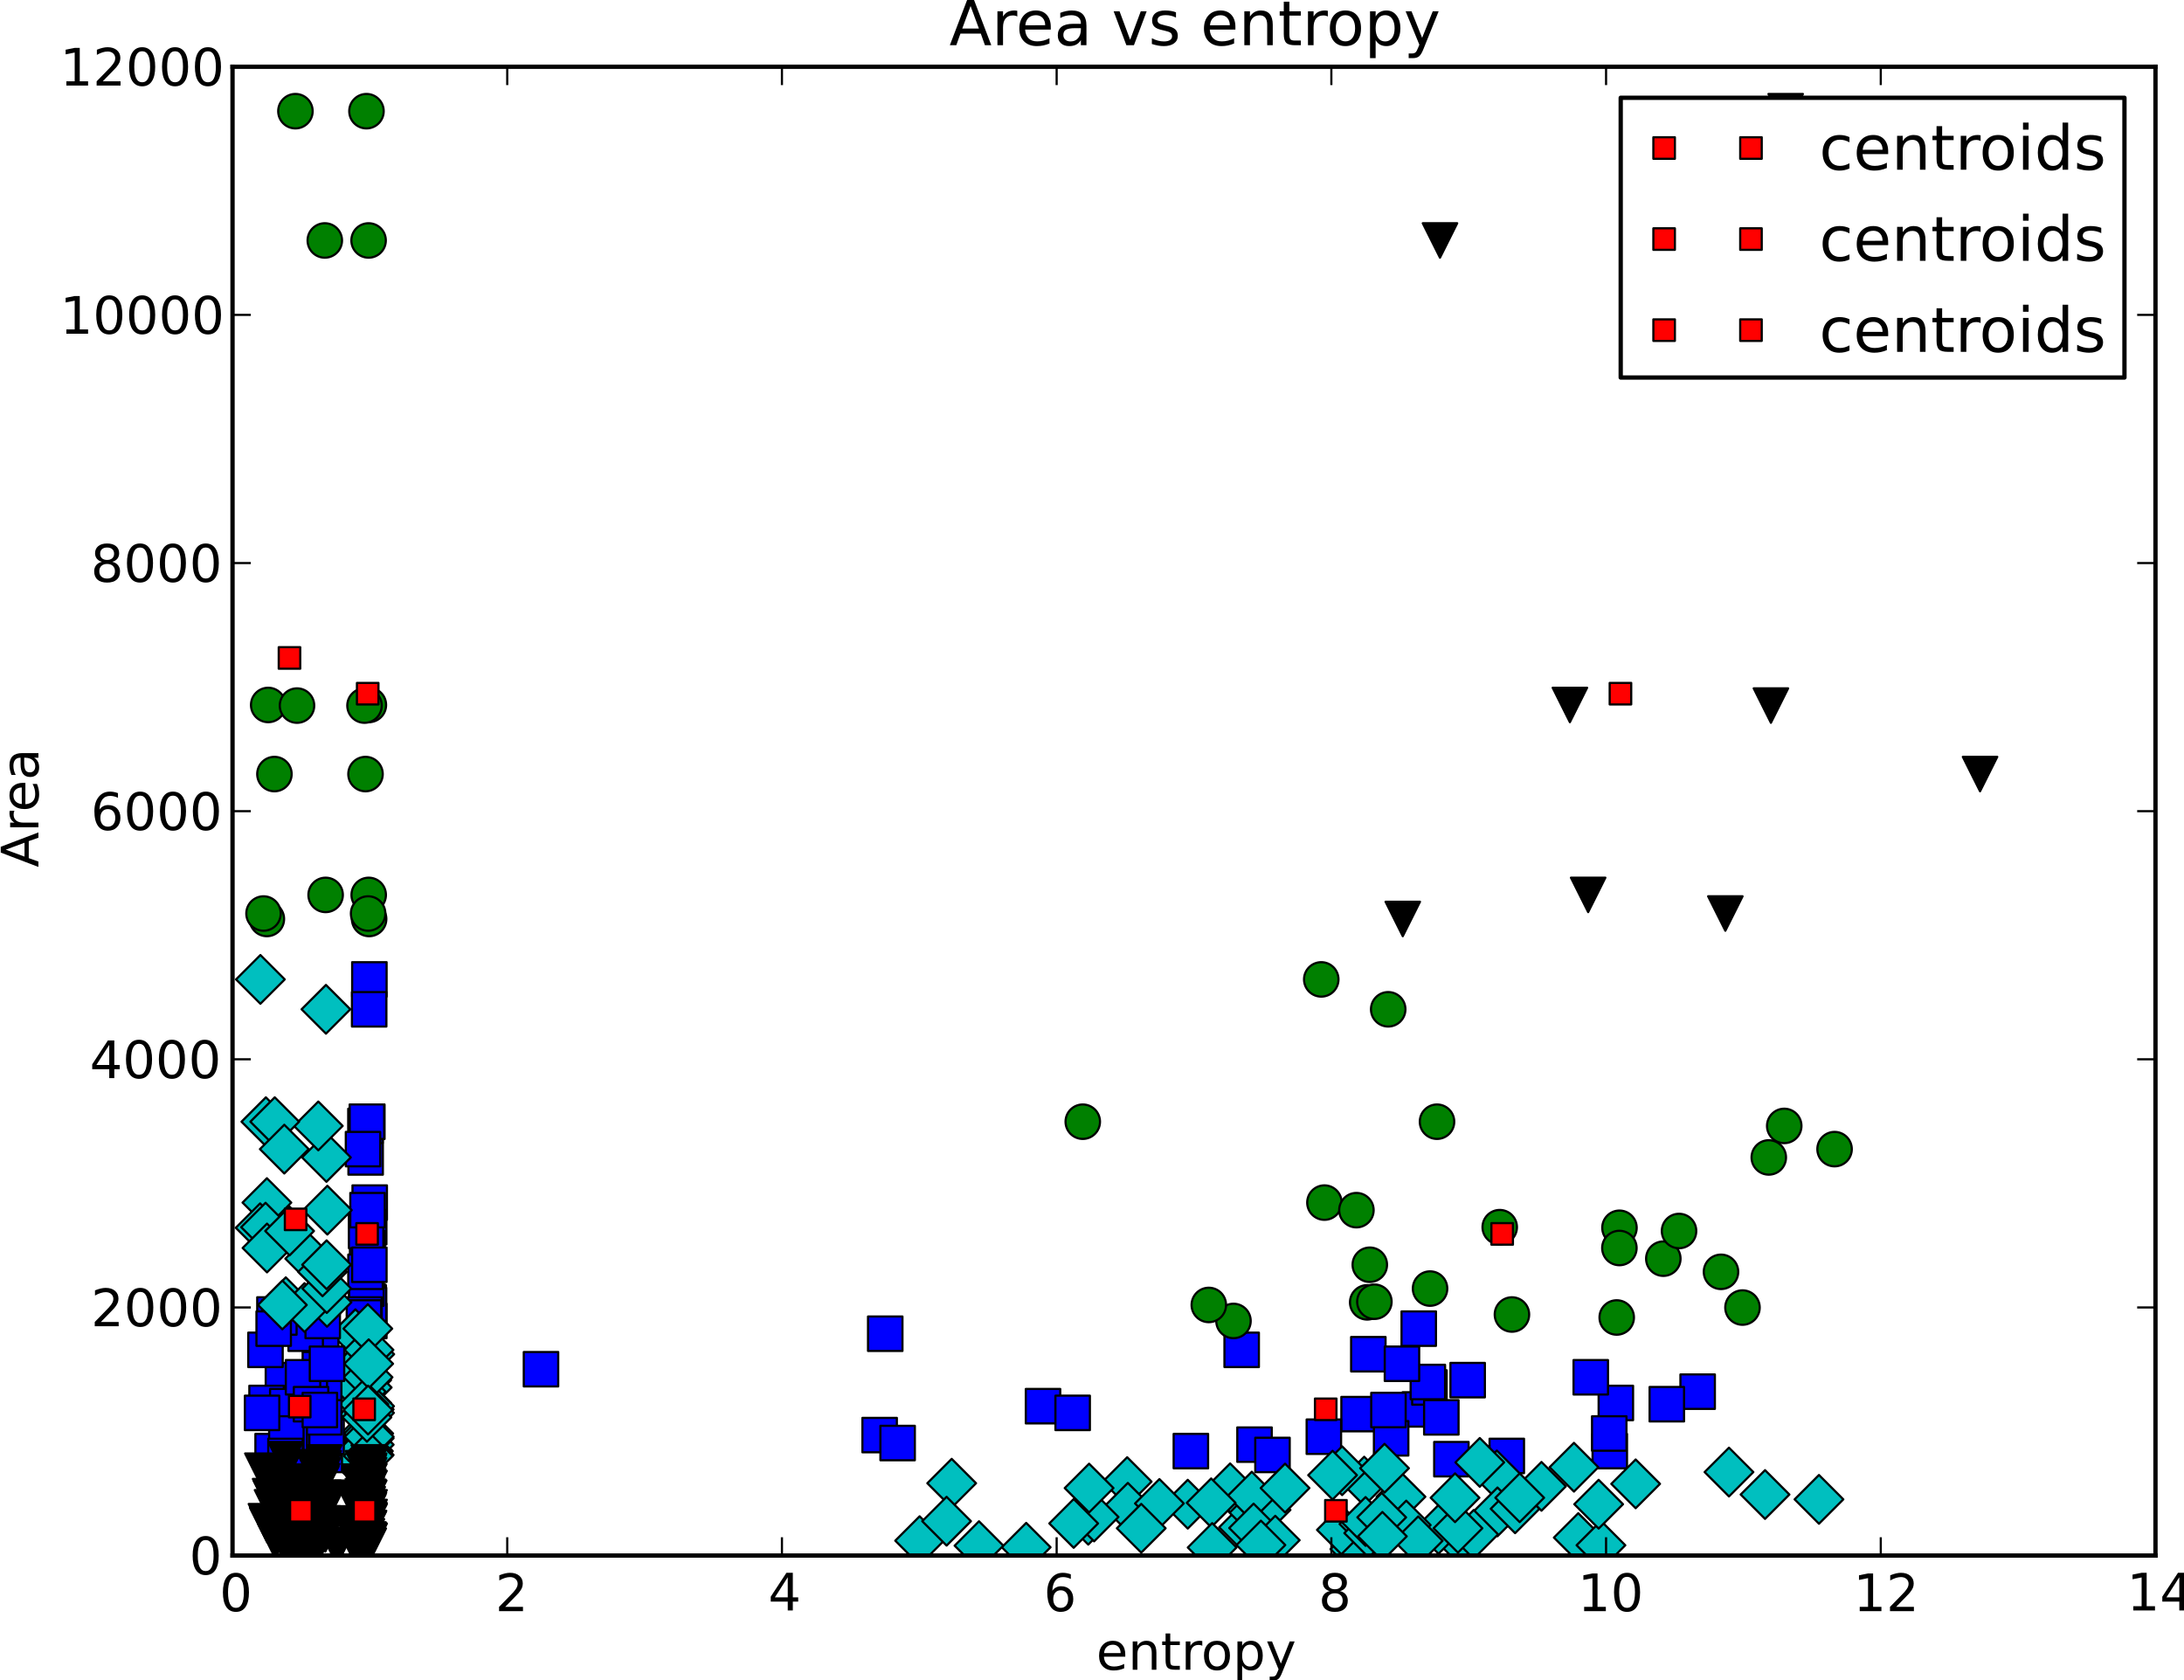 <?xml version="1.0" encoding="utf-8" standalone="no"?>
<!DOCTYPE svg PUBLIC "-//W3C//DTD SVG 1.1//EN"
  "http://www.w3.org/Graphics/SVG/1.1/DTD/svg11.dtd">
<!-- Created with matplotlib (http://matplotlib.org/) -->
<svg height="390pt" version="1.1" viewBox="0 0 507 390" width="507pt" xmlns="http://www.w3.org/2000/svg" xmlns:xlink="http://www.w3.org/1999/xlink">
 <defs>
  <style type="text/css">
*{stroke-linecap:square;stroke-linejoin:round;}
  </style>
 </defs>
 <g id="figure_1">
  <g id="patch_1">
   <path d="
M0 390.097
L507.019 390.097
L507.019 0
L0 0
z
" style="fill:#ffffff;"/>
  </g>
  <g id="axes_1">
   <g id="patch_2">
    <path d="
M53.979 361.098
L500.379 361.098
L500.379 15.498
L53.979 15.498
z
" style="fill:#ffffff;"/>
   </g>
   <g id="line2d_1">
    <defs>
     <path d="
M-4 4
L4 4
L4 -4
L-4 -4
z
" id="m1581b49c36" style="stroke:#000000;stroke-linecap:butt;stroke-linejoin:miter;stroke-width:0.5;"/>
    </defs>
    <g clip-path="url(#pf8ae060165)">
     <use style="fill:#0000ff;stroke:#000000;stroke-linecap:butt;stroke-linejoin:miter;stroke-width:0.5;" x="85.75" xlink:href="#m1581b49c36" y="227.351"/>
     <use style="fill:#0000ff;stroke:#000000;stroke-linecap:butt;stroke-linejoin:miter;stroke-width:0.5;" x="85.602" xlink:href="#m1581b49c36" y="302.318"/>
     <use style="fill:#0000ff;stroke:#000000;stroke-linecap:butt;stroke-linejoin:miter;stroke-width:0.5;" x="85.826" xlink:href="#m1581b49c36" y="279.163"/>
     <use style="fill:#0000ff;stroke:#000000;stroke-linecap:butt;stroke-linejoin:miter;stroke-width:0.5;" x="85.274" xlink:href="#m1581b49c36" y="260.385"/>
     <use style="fill:#0000ff;stroke:#000000;stroke-linecap:butt;stroke-linejoin:miter;stroke-width:0.5;" x="84.881" xlink:href="#m1581b49c36" y="268.679"/>
     <use style="fill:#0000ff;stroke:#000000;stroke-linecap:butt;stroke-linejoin:miter;stroke-width:0.5;" x="84.834" xlink:href="#m1581b49c36" y="261.364"/>
     <use style="fill:#0000ff;stroke:#000000;stroke-linecap:butt;stroke-linejoin:miter;stroke-width:0.5;" x="85.379" xlink:href="#m1581b49c36" y="302.174"/>
     <use style="fill:#0000ff;stroke:#000000;stroke-linecap:butt;stroke-linejoin:miter;stroke-width:0.5;" x="85.35" xlink:href="#m1581b49c36" y="292.18"/>
     <use style="fill:#0000ff;stroke:#000000;stroke-linecap:butt;stroke-linejoin:miter;stroke-width:0.5;" x="85.736" xlink:href="#m1581b49c36" y="306.638"/>
     <use style="fill:#0000ff;stroke:#000000;stroke-linecap:butt;stroke-linejoin:miter;stroke-width:0.5;" x="85.003" xlink:href="#m1581b49c36" y="303.527"/>
     <use style="fill:#0000ff;stroke:#000000;stroke-linecap:butt;stroke-linejoin:miter;stroke-width:0.5;" x="85.67" xlink:href="#m1581b49c36" y="302.923"/>
     <use style="fill:#0000ff;stroke:#000000;stroke-linecap:butt;stroke-linejoin:miter;stroke-width:0.5;" x="85.117" xlink:href="#m1581b49c36" y="285.009"/>
     <use style="fill:#0000ff;stroke:#000000;stroke-linecap:butt;stroke-linejoin:miter;stroke-width:0.5;" x="85.707" xlink:href="#m1581b49c36" y="284.865"/>
     <use style="fill:#0000ff;stroke:#000000;stroke-linecap:butt;stroke-linejoin:miter;stroke-width:0.5;" x="85.066" xlink:href="#m1581b49c36" y="299.121"/>
     <use style="fill:#0000ff;stroke:#000000;stroke-linecap:butt;stroke-linejoin:miter;stroke-width:0.5;" x="84.617" xlink:href="#m1581b49c36" y="305.14"/>
     <use style="fill:#0000ff;stroke:#000000;stroke-linecap:butt;stroke-linejoin:miter;stroke-width:0.5;" x="84.487" xlink:href="#m1581b49c36" y="305.831"/>
     <use style="fill:#0000ff;stroke:#000000;stroke-linecap:butt;stroke-linejoin:miter;stroke-width:0.5;" x="85.701" xlink:href="#m1581b49c36" y="234.292"/>
     <use style="fill:#0000ff;stroke:#000000;stroke-linecap:butt;stroke-linejoin:miter;stroke-width:0.5;" x="85.242" xlink:href="#m1581b49c36" y="289.703"/>
     <use style="fill:#0000ff;stroke:#000000;stroke-linecap:butt;stroke-linejoin:miter;stroke-width:0.5;" x="84.844" xlink:href="#m1581b49c36" y="295.233"/>
     <use style="fill:#0000ff;stroke:#000000;stroke-linecap:butt;stroke-linejoin:miter;stroke-width:0.5;" x="85.178" xlink:href="#m1581b49c36" y="260.385"/>
     <use style="fill:#0000ff;stroke:#000000;stroke-linecap:butt;stroke-linejoin:miter;stroke-width:0.5;" x="84.993" xlink:href="#m1581b49c36" y="285.758"/>
     <use style="fill:#0000ff;stroke:#000000;stroke-linecap:butt;stroke-linejoin:miter;stroke-width:0.5;" x="85.744" xlink:href="#m1581b49c36" y="293.591"/>
     <use style="fill:#0000ff;stroke:#000000;stroke-linecap:butt;stroke-linejoin:miter;stroke-width:0.5;" x="84.275" xlink:href="#m1581b49c36" y="266.75"/>
     <use style="fill:#0000ff;stroke:#000000;stroke-linecap:butt;stroke-linejoin:miter;stroke-width:0.5;" x="85.319" xlink:href="#m1581b49c36" y="280.919"/>
    </g>
   </g>
   <g id="line2d_2">
    <defs>
     <path d="
M-4.44089e-16 5.657
L5.657 0
L4.44089e-16 -5.657
L-5.657 -8.88178e-16
z
" id="m8ee3ec8d61" style="stroke:#000000;stroke-linecap:butt;stroke-linejoin:miter;stroke-width:0.5;"/>
    </defs>
    <g clip-path="url(#pf8ae060165)">
     <use style="fill:#00bfbf;stroke:#000000;stroke-linecap:butt;stroke-linejoin:miter;stroke-width:0.5;" x="85.835" xlink:href="#m8ee3ec8d61" y="314.356"/>
     <use style="fill:#00bfbf;stroke:#000000;stroke-linecap:butt;stroke-linejoin:miter;stroke-width:0.5;" x="85.115" xlink:href="#m8ee3ec8d61" y="320.375"/>
     <use style="fill:#00bfbf;stroke:#000000;stroke-linecap:butt;stroke-linejoin:miter;stroke-width:0.5;" x="82.507" xlink:href="#m8ee3ec8d61" y="309.604"/>
     <use style="fill:#00bfbf;stroke:#000000;stroke-linecap:butt;stroke-linejoin:miter;stroke-width:0.5;" x="85.513" xlink:href="#m8ee3ec8d61" y="336.849"/>
     <use style="fill:#00bfbf;stroke:#000000;stroke-linecap:butt;stroke-linejoin:miter;stroke-width:0.5;" x="85.711" xlink:href="#m8ee3ec8d61" y="335.351"/>
     <use style="fill:#00bfbf;stroke:#000000;stroke-linecap:butt;stroke-linejoin:miter;stroke-width:0.5;" x="82.492" xlink:href="#m8ee3ec8d61" y="317.841"/>
     <use style="fill:#00bfbf;stroke:#000000;stroke-linecap:butt;stroke-linejoin:miter;stroke-width:0.5;" x="85.661" xlink:href="#m8ee3ec8d61" y="313.348"/>
     <use style="fill:#00bfbf;stroke:#000000;stroke-linecap:butt;stroke-linejoin:miter;stroke-width:0.5;" x="85.707" xlink:href="#m8ee3ec8d61" y="327.172"/>
     <use style="fill:#00bfbf;stroke:#000000;stroke-linecap:butt;stroke-linejoin:miter;stroke-width:0.5;" x="85.385" xlink:href="#m8ee3ec8d61" y="336.849"/>
     <use style="fill:#00bfbf;stroke:#000000;stroke-linecap:butt;stroke-linejoin:miter;stroke-width:0.5;" x="85.246" xlink:href="#m8ee3ec8d61" y="322.075"/>
     <use style="fill:#00bfbf;stroke:#000000;stroke-linecap:butt;stroke-linejoin:miter;stroke-width:0.5;" x="84.69" xlink:href="#m8ee3ec8d61" y="328.267"/>
     <use style="fill:#00bfbf;stroke:#000000;stroke-linecap:butt;stroke-linejoin:miter;stroke-width:0.5;" x="85.135" xlink:href="#m8ee3ec8d61" y="325.675"/>
     <use style="fill:#00bfbf;stroke:#000000;stroke-linecap:butt;stroke-linejoin:miter;stroke-width:0.5;" x="83.863" xlink:href="#m8ee3ec8d61" y="323.054"/>
     <use style="fill:#00bfbf;stroke:#000000;stroke-linecap:butt;stroke-linejoin:miter;stroke-width:0.5;" x="85.707" xlink:href="#m8ee3ec8d61" y="337.742"/>
     <use style="fill:#00bfbf;stroke:#000000;stroke-linecap:butt;stroke-linejoin:miter;stroke-width:0.5;" x="84.433" xlink:href="#m8ee3ec8d61" y="333.134"/>
     <use style="fill:#00bfbf;stroke:#000000;stroke-linecap:butt;stroke-linejoin:miter;stroke-width:0.5;" x="74.441" xlink:href="#m8ee3ec8d61" y="334.977"/>
     <use style="fill:#00bfbf;stroke:#000000;stroke-linecap:butt;stroke-linejoin:miter;stroke-width:0.5;" x="85.792" xlink:href="#m8ee3ec8d61" y="326.423"/>
     <use style="fill:#00bfbf;stroke:#000000;stroke-linecap:butt;stroke-linejoin:miter;stroke-width:0.5;" x="85.704" xlink:href="#m8ee3ec8d61" y="333.882"/>
     <use style="fill:#00bfbf;stroke:#000000;stroke-linecap:butt;stroke-linejoin:miter;stroke-width:0.5;" x="85.596" xlink:href="#m8ee3ec8d61" y="332.759"/>
     <use style="fill:#00bfbf;stroke:#000000;stroke-linecap:butt;stroke-linejoin:miter;stroke-width:0.5;" x="82.161" xlink:href="#m8ee3ec8d61" y="338.721"/>
     <use style="fill:#00bfbf;stroke:#000000;stroke-linecap:butt;stroke-linejoin:miter;stroke-width:0.5;" x="85.716" xlink:href="#m8ee3ec8d61" y="333.508"/>
     <use style="fill:#00bfbf;stroke:#000000;stroke-linecap:butt;stroke-linejoin:miter;stroke-width:0.5;" x="81.741" xlink:href="#m8ee3ec8d61" y="320.807"/>
     <use style="fill:#00bfbf;stroke:#000000;stroke-linecap:butt;stroke-linejoin:miter;stroke-width:0.5;" x="85.784" xlink:href="#m8ee3ec8d61" y="327.978"/>
     <use style="fill:#00bfbf;stroke:#000000;stroke-linecap:butt;stroke-linejoin:miter;stroke-width:0.5;" x="85.441" xlink:href="#m8ee3ec8d61" y="319.713"/>
     <use style="fill:#00bfbf;stroke:#000000;stroke-linecap:butt;stroke-linejoin:miter;stroke-width:0.5;" x="85.391" xlink:href="#m8ee3ec8d61" y="308.423"/>
     <use style="fill:#00bfbf;stroke:#000000;stroke-linecap:butt;stroke-linejoin:miter;stroke-width:0.5;" x="84.466" xlink:href="#m8ee3ec8d61" y="325.962"/>
     <use style="fill:#00bfbf;stroke:#000000;stroke-linecap:butt;stroke-linejoin:miter;stroke-width:0.5;" x="85.493" xlink:href="#m8ee3ec8d61" y="337.972"/>
     <use style="fill:#00bfbf;stroke:#000000;stroke-linecap:butt;stroke-linejoin:miter;stroke-width:0.5;" x="85.181" xlink:href="#m8ee3ec8d61" y="329.015"/>
     <use style="fill:#00bfbf;stroke:#000000;stroke-linecap:butt;stroke-linejoin:miter;stroke-width:0.5;" x="85.588" xlink:href="#m8ee3ec8d61" y="316.574"/>
     <use style="fill:#00bfbf;stroke:#000000;stroke-linecap:butt;stroke-linejoin:miter;stroke-width:0.5;" x="85.441" xlink:href="#m8ee3ec8d61" y="327.316"/>
    </g>
   </g>
   <g id="line2d_3">
    <defs>
     <path d="
M-4.89859e-16 4
L4 -4
L-4 -4
z
" id="ma041e5bddd" style="stroke:#000000;stroke-linecap:butt;stroke-linejoin:miter;stroke-width:0.5;"/>
    </defs>
    <g clip-path="url(#pf8ae060165)">
     <use style="stroke:#000000;stroke-linecap:butt;stroke-linejoin:miter;stroke-width:0.5;" x="85.453" xlink:href="#ma041e5bddd" y="342.378"/>
     <use style="stroke:#000000;stroke-linecap:butt;stroke-linejoin:miter;stroke-width:0.5;" x="83.063" xlink:href="#ma041e5bddd" y="359.601"/>
     <use style="stroke:#000000;stroke-linecap:butt;stroke-linejoin:miter;stroke-width:0.5;" x="82.396" xlink:href="#ma041e5bddd" y="355.137"/>
     <use style="stroke:#000000;stroke-linecap:butt;stroke-linejoin:miter;stroke-width:0.5;" x="84.308" xlink:href="#ma041e5bddd" y="356.923"/>
     <use style="stroke:#000000;stroke-linecap:butt;stroke-linejoin:miter;stroke-width:0.5;" x="85.549" xlink:href="#ma041e5bddd" y="357.354"/>
     <use style="stroke:#000000;stroke-linecap:butt;stroke-linejoin:miter;stroke-width:0.5;" x="83.403" xlink:href="#ma041e5bddd" y="353.783"/>
     <use style="stroke:#000000;stroke-linecap:butt;stroke-linejoin:miter;stroke-width:0.5;" x="82.352" xlink:href="#ma041e5bddd" y="358.708"/>
     <use style="stroke:#000000;stroke-linecap:butt;stroke-linejoin:miter;stroke-width:0.5;" x="85.522" xlink:href="#ma041e5bddd" y="347.447"/>
     <use style="stroke:#000000;stroke-linecap:butt;stroke-linejoin:miter;stroke-width:0.5;" x="84.956" xlink:href="#ma041e5bddd" y="355.886"/>
     <use style="stroke:#000000;stroke-linecap:butt;stroke-linejoin:miter;stroke-width:0.5;" x="85.141" xlink:href="#ma041e5bddd" y="344.308"/>
     <use style="stroke:#000000;stroke-linecap:butt;stroke-linejoin:miter;stroke-width:0.5;" x="83.45" xlink:href="#ma041e5bddd" y="343.934"/>
     <use style="stroke:#000000;stroke-linecap:butt;stroke-linejoin:miter;stroke-width:0.5;" x="85.527" xlink:href="#ma041e5bddd" y="355.022"/>
     <use style="stroke:#000000;stroke-linecap:butt;stroke-linejoin:miter;stroke-width:0.5;" x="85.794" xlink:href="#ma041e5bddd" y="349.895"/>
     <use style="stroke:#000000;stroke-linecap:butt;stroke-linejoin:miter;stroke-width:0.5;" x="84.378" xlink:href="#ma041e5bddd" y="354.532"/>
     <use style="stroke:#000000;stroke-linecap:butt;stroke-linejoin:miter;stroke-width:0.5;" x="83.757" xlink:href="#ma041e5bddd" y="359.169"/>
     <use style="stroke:#000000;stroke-linecap:butt;stroke-linejoin:miter;stroke-width:0.5;" x="85.758" xlink:href="#ma041e5bddd" y="343.818"/>
     <use style="stroke:#000000;stroke-linecap:butt;stroke-linejoin:miter;stroke-width:0.5;" x="81.68" xlink:href="#ma041e5bddd" y="347.678"/>
     <use style="stroke:#000000;stroke-linecap:butt;stroke-linejoin:miter;stroke-width:0.5;" x="85.607" xlink:href="#ma041e5bddd" y="358.795"/>
     <use style="stroke:#000000;stroke-linecap:butt;stroke-linejoin:miter;stroke-width:0.5;" x="84.114" xlink:href="#ma041e5bddd" y="349.175"/>
     <use style="stroke:#000000;stroke-linecap:butt;stroke-linejoin:miter;stroke-width:0.5;" x="85.798" xlink:href="#ma041e5bddd" y="352.89"/>
     <use style="stroke:#000000;stroke-linecap:butt;stroke-linejoin:miter;stroke-width:0.5;" x="84.665" xlink:href="#ma041e5bddd" y="354.014"/>
     <use style="stroke:#000000;stroke-linecap:butt;stroke-linejoin:miter;stroke-width:0.5;" x="85.495" xlink:href="#ma041e5bddd" y="350.961"/>
     <use style="stroke:#000000;stroke-linecap:butt;stroke-linejoin:miter;stroke-width:0.5;" x="85.654" xlink:href="#ma041e5bddd" y="350.5"/>
     <use style="stroke:#000000;stroke-linecap:butt;stroke-linejoin:miter;stroke-width:0.5;" x="85.441" xlink:href="#ma041e5bddd" y="350.241"/>
     <use style="stroke:#000000;stroke-linecap:butt;stroke-linejoin:miter;stroke-width:0.5;" x="83.835" xlink:href="#ma041e5bddd" y="345.374"/>
     <use style="stroke:#000000;stroke-linecap:butt;stroke-linejoin:miter;stroke-width:0.5;" x="84.033" xlink:href="#ma041e5bddd" y="348.052"/>
     <use style="stroke:#000000;stroke-linecap:butt;stroke-linejoin:miter;stroke-width:0.5;" x="84.116" xlink:href="#ma041e5bddd" y="356.174"/>
     <use style="stroke:#000000;stroke-linecap:butt;stroke-linejoin:miter;stroke-width:0.5;" x="84.223" xlink:href="#ma041e5bddd" y="347.303"/>
     <use style="stroke:#000000;stroke-linecap:butt;stroke-linejoin:miter;stroke-width:0.5;" x="84.323" xlink:href="#ma041e5bddd" y="345.431"/>
     <use style="stroke:#000000;stroke-linecap:butt;stroke-linejoin:miter;stroke-width:0.5;" x="85.38" xlink:href="#ma041e5bddd" y="353.178"/>
     <use style="stroke:#000000;stroke-linecap:butt;stroke-linejoin:miter;stroke-width:0.5;" x="85.797" xlink:href="#ma041e5bddd" y="352.142"/>
     <use style="stroke:#000000;stroke-linecap:butt;stroke-linejoin:miter;stroke-width:0.5;" x="85.704" xlink:href="#ma041e5bddd" y="341.399"/>
     <use style="stroke:#000000;stroke-linecap:butt;stroke-linejoin:miter;stroke-width:0.5;" x="85.37" xlink:href="#ma041e5bddd" y="349.175"/>
     <use style="stroke:#000000;stroke-linecap:butt;stroke-linejoin:miter;stroke-width:0.5;" x="85.696" xlink:href="#ma041e5bddd" y="342.436"/>
     <use style="stroke:#000000;stroke-linecap:butt;stroke-linejoin:miter;stroke-width:0.5;" x="84.905" xlink:href="#ma041e5bddd" y="354.762"/>
     <use style="stroke:#000000;stroke-linecap:butt;stroke-linejoin:miter;stroke-width:0.5;" x="85.679" xlink:href="#ma041e5bddd" y="354.705"/>
     <use style="stroke:#000000;stroke-linecap:butt;stroke-linejoin:miter;stroke-width:0.5;" x="84.262" xlink:href="#ma041e5bddd" y="340.823"/>
     <use style="stroke:#000000;stroke-linecap:butt;stroke-linejoin:miter;stroke-width:0.5;" x="84.33" xlink:href="#ma041e5bddd" y="352.228"/>
     <use style="stroke:#000000;stroke-linecap:butt;stroke-linejoin:miter;stroke-width:0.5;" x="85.514" xlink:href="#ma041e5bddd" y="345.028"/>
     <use style="stroke:#000000;stroke-linecap:butt;stroke-linejoin:miter;stroke-width:0.5;" x="85.548" xlink:href="#ma041e5bddd" y="340.593"/>
     <use style="stroke:#000000;stroke-linecap:butt;stroke-linejoin:miter;stroke-width:0.5;" x="82.849" xlink:href="#ma041e5bddd" y="349.002"/>
     <use style="stroke:#000000;stroke-linecap:butt;stroke-linejoin:miter;stroke-width:0.5;" x="85.084" xlink:href="#ma041e5bddd" y="357.527"/>
     <use style="stroke:#000000;stroke-linecap:butt;stroke-linejoin:miter;stroke-width:0.5;" x="85.276" xlink:href="#ma041e5bddd" y="354.762"/>
     <use style="stroke:#000000;stroke-linecap:butt;stroke-linejoin:miter;stroke-width:0.5;" x="84.698" xlink:href="#ma041e5bddd" y="348.858"/>
     <use style="stroke:#000000;stroke-linecap:butt;stroke-linejoin:miter;stroke-width:0.5;" x="85.792" xlink:href="#ma041e5bddd" y="345.431"/>
     <use style="stroke:#000000;stroke-linecap:butt;stroke-linejoin:miter;stroke-width:0.5;" x="80.612" xlink:href="#ma041e5bddd" y="353.639"/>
     <use style="stroke:#000000;stroke-linecap:butt;stroke-linejoin:miter;stroke-width:0.5;" x="85.748" xlink:href="#ma041e5bddd" y="357.671"/>
     <use style="stroke:#000000;stroke-linecap:butt;stroke-linejoin:miter;stroke-width:0.5;" x="85.811" xlink:href="#ma041e5bddd" y="357.642"/>
     <use style="stroke:#000000;stroke-linecap:butt;stroke-linejoin:miter;stroke-width:0.5;" x="78.227" xlink:href="#ma041e5bddd" y="359.226"/>
     <use style="stroke:#000000;stroke-linecap:butt;stroke-linejoin:miter;stroke-width:0.5;" x="85" xlink:href="#ma041e5bddd" y="347.678"/>
     <use style="stroke:#000000;stroke-linecap:butt;stroke-linejoin:miter;stroke-width:0.5;" x="85.808" xlink:href="#ma041e5bddd" y="353.121"/>
     <use style="stroke:#000000;stroke-linecap:butt;stroke-linejoin:miter;stroke-width:0.5;" x="85.719" xlink:href="#ma041e5bddd" y="347.678"/>
     <use style="stroke:#000000;stroke-linecap:butt;stroke-linejoin:miter;stroke-width:0.5;" x="83.315" xlink:href="#ma041e5bddd" y="344.452"/>
     <use style="stroke:#000000;stroke-linecap:butt;stroke-linejoin:miter;stroke-width:0.5;" x="85.598" xlink:href="#ma041e5bddd" y="339.47"/>
     <use style="stroke:#000000;stroke-linecap:butt;stroke-linejoin:miter;stroke-width:0.5;" x="85.182" xlink:href="#ma041e5bddd" y="356.635"/>
     <use style="stroke:#000000;stroke-linecap:butt;stroke-linejoin:miter;stroke-width:0.5;" x="84.892" xlink:href="#ma041e5bddd" y="358.651"/>
     <use style="stroke:#000000;stroke-linecap:butt;stroke-linejoin:miter;stroke-width:0.5;" x="85.139" xlink:href="#ma041e5bddd" y="346.929"/>
     <use style="stroke:#000000;stroke-linecap:butt;stroke-linejoin:miter;stroke-width:0.5;" x="85.629" xlink:href="#ma041e5bddd" y="341.716"/>
    </g>
   </g>
   <g id="line2d_4">
    <defs>
     <path d="
M0 4
C1.061 4 2.078 3.579 2.828 2.828
C3.579 2.078 4 1.061 4 0
C4 -1.061 3.579 -2.078 2.828 -2.828
C2.078 -3.579 1.061 -4 0 -4
C-1.061 -4 -2.078 -3.579 -2.828 -2.828
C-3.579 -2.078 -4 -1.061 -4 0
C-4 1.061 -3.579 2.078 -2.828 2.828
C-2.078 3.579 -1.061 4 0 4
z
" id="m67ee06681e" style="stroke:#000000;stroke-linecap:butt;stroke-width:0.5;"/>
    </defs>
    <g clip-path="url(#pf8ae060165)">
     <use style="fill:#008000;stroke:#000000;stroke-linecap:butt;stroke-width:0.5;" x="85.074" xlink:href="#m67ee06681e" y="25.809"/>
     <use style="fill:#008000;stroke:#000000;stroke-linecap:butt;stroke-width:0.5;" x="85.632" xlink:href="#m67ee06681e" y="163.646"/>
     <use style="fill:#008000;stroke:#000000;stroke-linecap:butt;stroke-width:0.5;" x="84.851" xlink:href="#m67ee06681e" y="179.687"/>
     <use style="fill:#008000;stroke:#000000;stroke-linecap:butt;stroke-width:0.5;" x="85.566" xlink:href="#m67ee06681e" y="55.819"/>
     <use style="fill:#008000;stroke:#000000;stroke-linecap:butt;stroke-width:0.5;" x="85.689" xlink:href="#m67ee06681e" y="213.326"/>
     <use style="fill:#008000;stroke:#000000;stroke-linecap:butt;stroke-width:0.5;" x="84.618" xlink:href="#m67ee06681e" y="163.79"/>
     <use style="fill:#008000;stroke:#000000;stroke-linecap:butt;stroke-width:0.5;" x="85.592" xlink:href="#m67ee06681e" y="207.738"/>
     <use style="fill:#008000;stroke:#000000;stroke-linecap:butt;stroke-width:0.5;" x="85.457" xlink:href="#m67ee06681e" y="212.059"/>
    </g>
   </g>
   <g id="line2d_5">
    <defs>
     <path d="
M-2.5 2.5
L2.5 2.5
L2.5 -2.5
L-2.5 -2.5
z
" id="m813f9d62f6" style="stroke:#000000;stroke-linecap:butt;stroke-linejoin:miter;stroke-width:0.5;"/>
    </defs>
    <g clip-path="url(#pf8ae060165)">
     <use style="fill:#ff0000;stroke:#000000;stroke-linecap:butt;stroke-linejoin:miter;stroke-width:0.5;" x="85.218" xlink:href="#m813f9d62f6" y="286.432"/>
     <use style="fill:#ff0000;stroke:#000000;stroke-linecap:butt;stroke-linejoin:miter;stroke-width:0.5;" x="84.536" xlink:href="#m813f9d62f6" y="327.148"/>
     <use style="fill:#ff0000;stroke:#000000;stroke-linecap:butt;stroke-linejoin:miter;stroke-width:0.5;" x="84.627" xlink:href="#m813f9d62f6" y="350.708"/>
     <use style="fill:#ff0000;stroke:#000000;stroke-linecap:butt;stroke-linejoin:miter;stroke-width:0.5;" x="85.359" xlink:href="#m813f9d62f6" y="161.025"/>
    </g>
   </g>
   <g id="line2d_6">
    <g clip-path="url(#pf8ae060165)">
     <use style="fill:#0000ff;stroke:#000000;stroke-linecap:butt;stroke-linejoin:miter;stroke-width:0.5;" x="74.563" xlink:href="#m1581b49c36" y="314.356"/>
     <use style="fill:#0000ff;stroke:#000000;stroke-linecap:butt;stroke-linejoin:miter;stroke-width:0.5;" x="65.679" xlink:href="#m1581b49c36" y="320.375"/>
     <use style="fill:#0000ff;stroke:#000000;stroke-linecap:butt;stroke-linejoin:miter;stroke-width:0.5;" x="70.959" xlink:href="#m1581b49c36" y="309.604"/>
     <use style="fill:#0000ff;stroke:#000000;stroke-linecap:butt;stroke-linejoin:miter;stroke-width:0.5;" x="65.064" xlink:href="#m1581b49c36" y="336.849"/>
     <use style="fill:#0000ff;stroke:#000000;stroke-linecap:butt;stroke-linejoin:miter;stroke-width:0.5;" x="66.792" xlink:href="#m1581b49c36" y="335.351"/>
     <use style="fill:#0000ff;stroke:#000000;stroke-linecap:butt;stroke-linejoin:miter;stroke-width:0.5;" x="74.254" xlink:href="#m1581b49c36" y="317.841"/>
     <use style="fill:#0000ff;stroke:#000000;stroke-linecap:butt;stroke-linejoin:miter;stroke-width:0.5;" x="61.63" xlink:href="#m1581b49c36" y="313.348"/>
     <use style="fill:#0000ff;stroke:#000000;stroke-linecap:butt;stroke-linejoin:miter;stroke-width:0.5;" x="74.915" xlink:href="#m1581b49c36" y="306.638"/>
     <use style="fill:#0000ff;stroke:#000000;stroke-linecap:butt;stroke-linejoin:miter;stroke-width:0.5;" x="69.397" xlink:href="#m1581b49c36" y="327.172"/>
     <use style="fill:#0000ff;stroke:#000000;stroke-linecap:butt;stroke-linejoin:miter;stroke-width:0.5;" x="63.288" xlink:href="#m1581b49c36" y="336.849"/>
     <use style="fill:#0000ff;stroke:#000000;stroke-linecap:butt;stroke-linejoin:miter;stroke-width:0.5;" x="75.26" xlink:href="#m1581b49c36" y="322.075"/>
     <use style="fill:#0000ff;stroke:#000000;stroke-linecap:butt;stroke-linejoin:miter;stroke-width:0.5;" x="68.721" xlink:href="#m1581b49c36" y="328.267"/>
     <use style="fill:#0000ff;stroke:#000000;stroke-linecap:butt;stroke-linejoin:miter;stroke-width:0.5;" x="61.881" xlink:href="#m1581b49c36" y="325.675"/>
     <use style="fill:#0000ff;stroke:#000000;stroke-linecap:butt;stroke-linejoin:miter;stroke-width:0.5;" x="71.618" xlink:href="#m1581b49c36" y="323.054"/>
     <use style="fill:#0000ff;stroke:#000000;stroke-linecap:butt;stroke-linejoin:miter;stroke-width:0.5;" x="63.711" xlink:href="#m1581b49c36" y="305.14"/>
     <use style="fill:#0000ff;stroke:#000000;stroke-linecap:butt;stroke-linejoin:miter;stroke-width:0.5;" x="75.388" xlink:href="#m1581b49c36" y="337.742"/>
     <use style="fill:#0000ff;stroke:#000000;stroke-linecap:butt;stroke-linejoin:miter;stroke-width:0.5;" x="69.255" xlink:href="#m1581b49c36" y="333.134"/>
     <use style="fill:#0000ff;stroke:#000000;stroke-linecap:butt;stroke-linejoin:miter;stroke-width:0.5;" x="64.851" xlink:href="#m1581b49c36" y="305.831"/>
     <use style="fill:#0000ff;stroke:#000000;stroke-linecap:butt;stroke-linejoin:miter;stroke-width:0.5;" x="72.477" xlink:href="#m1581b49c36" y="334.977"/>
     <use style="fill:#0000ff;stroke:#000000;stroke-linecap:butt;stroke-linejoin:miter;stroke-width:0.5;" x="66.692" xlink:href="#m1581b49c36" y="326.423"/>
     <use style="fill:#0000ff;stroke:#000000;stroke-linecap:butt;stroke-linejoin:miter;stroke-width:0.5;" x="75.264" xlink:href="#m1581b49c36" y="333.882"/>
     <use style="fill:#0000ff;stroke:#000000;stroke-linecap:butt;stroke-linejoin:miter;stroke-width:0.5;" x="66.476" xlink:href="#m1581b49c36" y="332.759"/>
     <use style="fill:#0000ff;stroke:#000000;stroke-linecap:butt;stroke-linejoin:miter;stroke-width:0.5;" x="75.814" xlink:href="#m1581b49c36" y="333.508"/>
     <use style="fill:#0000ff;stroke:#000000;stroke-linecap:butt;stroke-linejoin:miter;stroke-width:0.5;" x="71.917" xlink:href="#m1581b49c36" y="320.807"/>
     <use style="fill:#0000ff;stroke:#000000;stroke-linecap:butt;stroke-linejoin:miter;stroke-width:0.5;" x="60.838" xlink:href="#m1581b49c36" y="327.978"/>
     <use style="fill:#0000ff;stroke:#000000;stroke-linecap:butt;stroke-linejoin:miter;stroke-width:0.5;" x="70.347" xlink:href="#m1581b49c36" y="319.713"/>
     <use style="fill:#0000ff;stroke:#000000;stroke-linecap:butt;stroke-linejoin:miter;stroke-width:0.5;" x="63.533" xlink:href="#m1581b49c36" y="308.423"/>
     <use style="fill:#0000ff;stroke:#000000;stroke-linecap:butt;stroke-linejoin:miter;stroke-width:0.5;" x="72.203" xlink:href="#m1581b49c36" y="325.962"/>
     <use style="fill:#0000ff;stroke:#000000;stroke-linecap:butt;stroke-linejoin:miter;stroke-width:0.5;" x="66.272" xlink:href="#m1581b49c36" y="337.972"/>
     <use style="fill:#0000ff;stroke:#000000;stroke-linecap:butt;stroke-linejoin:miter;stroke-width:0.5;" x="75.261" xlink:href="#m1581b49c36" y="329.015"/>
     <use style="fill:#0000ff;stroke:#000000;stroke-linecap:butt;stroke-linejoin:miter;stroke-width:0.5;" x="75.91" xlink:href="#m1581b49c36" y="316.574"/>
     <use style="fill:#0000ff;stroke:#000000;stroke-linecap:butt;stroke-linejoin:miter;stroke-width:0.5;" x="74.253" xlink:href="#m1581b49c36" y="327.316"/>
    </g>
   </g>
   <g id="line2d_7">
    <g clip-path="url(#pf8ae060165)">
     <use style="fill:#00bfbf;stroke:#000000;stroke-linecap:butt;stroke-linejoin:miter;stroke-width:0.5;" x="60.45" xlink:href="#m8ee3ec8d61" y="227.351"/>
     <use style="fill:#00bfbf;stroke:#000000;stroke-linecap:butt;stroke-linejoin:miter;stroke-width:0.5;" x="75.913" xlink:href="#m8ee3ec8d61" y="302.318"/>
     <use style="fill:#00bfbf;stroke:#000000;stroke-linecap:butt;stroke-linejoin:miter;stroke-width:0.5;" x="61.96" xlink:href="#m8ee3ec8d61" y="279.163"/>
     <use style="fill:#00bfbf;stroke:#000000;stroke-linecap:butt;stroke-linejoin:miter;stroke-width:0.5;" x="61.722" xlink:href="#m8ee3ec8d61" y="260.385"/>
     <use style="fill:#00bfbf;stroke:#000000;stroke-linecap:butt;stroke-linejoin:miter;stroke-width:0.5;" x="75.778" xlink:href="#m8ee3ec8d61" y="268.679"/>
     <use style="fill:#00bfbf;stroke:#000000;stroke-linecap:butt;stroke-linejoin:miter;stroke-width:0.5;" x="73.894" xlink:href="#m8ee3ec8d61" y="261.364"/>
     <use style="fill:#00bfbf;stroke:#000000;stroke-linecap:butt;stroke-linejoin:miter;stroke-width:0.5;" x="66.346" xlink:href="#m8ee3ec8d61" y="302.174"/>
     <use style="fill:#00bfbf;stroke:#000000;stroke-linecap:butt;stroke-linejoin:miter;stroke-width:0.5;" x="71.895" xlink:href="#m8ee3ec8d61" y="292.18"/>
     <use style="fill:#00bfbf;stroke:#000000;stroke-linecap:butt;stroke-linejoin:miter;stroke-width:0.5;" x="70.691" xlink:href="#m8ee3ec8d61" y="303.527"/>
     <use style="fill:#00bfbf;stroke:#000000;stroke-linecap:butt;stroke-linejoin:miter;stroke-width:0.5;" x="65.551" xlink:href="#m8ee3ec8d61" y="302.923"/>
     <use style="fill:#00bfbf;stroke:#000000;stroke-linecap:butt;stroke-linejoin:miter;stroke-width:0.5;" x="60.385" xlink:href="#m8ee3ec8d61" y="285.009"/>
     <use style="fill:#00bfbf;stroke:#000000;stroke-linecap:butt;stroke-linejoin:miter;stroke-width:0.5;" x="61.647" xlink:href="#m8ee3ec8d61" y="284.865"/>
     <use style="fill:#00bfbf;stroke:#000000;stroke-linecap:butt;stroke-linejoin:miter;stroke-width:0.5;" x="75.864" xlink:href="#m8ee3ec8d61" y="299.121"/>
     <use style="fill:#00bfbf;stroke:#000000;stroke-linecap:butt;stroke-linejoin:miter;stroke-width:0.5;" x="75.668" xlink:href="#m8ee3ec8d61" y="234.292"/>
     <use style="fill:#00bfbf;stroke:#000000;stroke-linecap:butt;stroke-linejoin:miter;stroke-width:0.5;" x="61.984" xlink:href="#m8ee3ec8d61" y="289.703"/>
     <use style="fill:#00bfbf;stroke:#000000;stroke-linecap:butt;stroke-linejoin:miter;stroke-width:0.5;" x="74.874" xlink:href="#m8ee3ec8d61" y="295.233"/>
     <use style="fill:#00bfbf;stroke:#000000;stroke-linecap:butt;stroke-linejoin:miter;stroke-width:0.5;" x="63.778" xlink:href="#m8ee3ec8d61" y="260.385"/>
     <use style="fill:#00bfbf;stroke:#000000;stroke-linecap:butt;stroke-linejoin:miter;stroke-width:0.5;" x="67.226" xlink:href="#m8ee3ec8d61" y="285.758"/>
     <use style="fill:#00bfbf;stroke:#000000;stroke-linecap:butt;stroke-linejoin:miter;stroke-width:0.5;" x="75.822" xlink:href="#m8ee3ec8d61" y="293.591"/>
     <use style="fill:#00bfbf;stroke:#000000;stroke-linecap:butt;stroke-linejoin:miter;stroke-width:0.5;" x="65.999" xlink:href="#m8ee3ec8d61" y="266.75"/>
     <use style="fill:#00bfbf;stroke:#000000;stroke-linecap:butt;stroke-linejoin:miter;stroke-width:0.5;" x="75.994" xlink:href="#m8ee3ec8d61" y="280.919"/>
    </g>
   </g>
   <g id="line2d_8">
    <g clip-path="url(#pf8ae060165)">
     <use style="stroke:#000000;stroke-linecap:butt;stroke-linejoin:miter;stroke-width:0.5;" x="75.003" xlink:href="#ma041e5bddd" y="342.378"/>
     <use style="stroke:#000000;stroke-linecap:butt;stroke-linejoin:miter;stroke-width:0.5;" x="68.556" xlink:href="#ma041e5bddd" y="359.601"/>
     <use style="stroke:#000000;stroke-linecap:butt;stroke-linejoin:miter;stroke-width:0.5;" x="68.084" xlink:href="#ma041e5bddd" y="355.137"/>
     <use style="stroke:#000000;stroke-linecap:butt;stroke-linejoin:miter;stroke-width:0.5;" x="67.222" xlink:href="#ma041e5bddd" y="356.923"/>
     <use style="stroke:#000000;stroke-linecap:butt;stroke-linejoin:miter;stroke-width:0.5;" x="73.799" xlink:href="#ma041e5bddd" y="357.354"/>
     <use style="stroke:#000000;stroke-linecap:butt;stroke-linejoin:miter;stroke-width:0.5;" x="67.804" xlink:href="#ma041e5bddd" y="353.783"/>
     <use style="stroke:#000000;stroke-linecap:butt;stroke-linejoin:miter;stroke-width:0.5;" x="71.737" xlink:href="#ma041e5bddd" y="358.708"/>
     <use style="stroke:#000000;stroke-linecap:butt;stroke-linejoin:miter;stroke-width:0.5;" x="72.828" xlink:href="#ma041e5bddd" y="347.447"/>
     <use style="stroke:#000000;stroke-linecap:butt;stroke-linejoin:miter;stroke-width:0.5;" x="74.292" xlink:href="#ma041e5bddd" y="355.886"/>
     <use style="stroke:#000000;stroke-linecap:butt;stroke-linejoin:miter;stroke-width:0.5;" x="66.172" xlink:href="#ma041e5bddd" y="344.308"/>
     <use style="stroke:#000000;stroke-linecap:butt;stroke-linejoin:miter;stroke-width:0.5;" x="69.34" xlink:href="#ma041e5bddd" y="343.934"/>
     <use style="stroke:#000000;stroke-linecap:butt;stroke-linejoin:miter;stroke-width:0.5;" x="67.989" xlink:href="#ma041e5bddd" y="355.022"/>
     <use style="stroke:#000000;stroke-linecap:butt;stroke-linejoin:miter;stroke-width:0.5;" x="63.146" xlink:href="#ma041e5bddd" y="349.895"/>
     <use style="stroke:#000000;stroke-linecap:butt;stroke-linejoin:miter;stroke-width:0.5;" x="71.509" xlink:href="#ma041e5bddd" y="354.532"/>
     <use style="stroke:#000000;stroke-linecap:butt;stroke-linejoin:miter;stroke-width:0.5;" x="67.749" xlink:href="#ma041e5bddd" y="359.169"/>
     <use style="stroke:#000000;stroke-linecap:butt;stroke-linejoin:miter;stroke-width:0.5;" x="74.793" xlink:href="#ma041e5bddd" y="343.818"/>
     <use style="stroke:#000000;stroke-linecap:butt;stroke-linejoin:miter;stroke-width:0.5;" x="73.282" xlink:href="#ma041e5bddd" y="347.678"/>
     <use style="stroke:#000000;stroke-linecap:butt;stroke-linejoin:miter;stroke-width:0.5;" x="71.112" xlink:href="#ma041e5bddd" y="358.795"/>
     <use style="stroke:#000000;stroke-linecap:butt;stroke-linejoin:miter;stroke-width:0.5;" x="75.589" xlink:href="#ma041e5bddd" y="349.175"/>
     <use style="stroke:#000000;stroke-linecap:butt;stroke-linejoin:miter;stroke-width:0.5;" x="67.309" xlink:href="#ma041e5bddd" y="352.89"/>
     <use style="stroke:#000000;stroke-linecap:butt;stroke-linejoin:miter;stroke-width:0.5;" x="62.026" xlink:href="#ma041e5bddd" y="354.014"/>
     <use style="stroke:#000000;stroke-linecap:butt;stroke-linejoin:miter;stroke-width:0.5;" x="75.094" xlink:href="#ma041e5bddd" y="350.961"/>
     <use style="stroke:#000000;stroke-linecap:butt;stroke-linejoin:miter;stroke-width:0.5;" x="74.922" xlink:href="#ma041e5bddd" y="350.5"/>
     <use style="stroke:#000000;stroke-linecap:butt;stroke-linejoin:miter;stroke-width:0.5;" x="73.263" xlink:href="#ma041e5bddd" y="350.241"/>
     <use style="stroke:#000000;stroke-linecap:butt;stroke-linejoin:miter;stroke-width:0.5;" x="73.292" xlink:href="#ma041e5bddd" y="345.374"/>
     <use style="stroke:#000000;stroke-linecap:butt;stroke-linejoin:miter;stroke-width:0.5;" x="68.204" xlink:href="#ma041e5bddd" y="348.052"/>
     <use style="stroke:#000000;stroke-linecap:butt;stroke-linejoin:miter;stroke-width:0.5;" x="75.526" xlink:href="#ma041e5bddd" y="356.174"/>
     <use style="stroke:#000000;stroke-linecap:butt;stroke-linejoin:miter;stroke-width:0.5;" x="62.703" xlink:href="#ma041e5bddd" y="347.303"/>
     <use style="stroke:#000000;stroke-linecap:butt;stroke-linejoin:miter;stroke-width:0.5;" x="72.931" xlink:href="#ma041e5bddd" y="345.431"/>
     <use style="stroke:#000000;stroke-linecap:butt;stroke-linejoin:miter;stroke-width:0.5;" x="70.905" xlink:href="#ma041e5bddd" y="353.178"/>
     <use style="stroke:#000000;stroke-linecap:butt;stroke-linejoin:miter;stroke-width:0.5;" x="66.756" xlink:href="#ma041e5bddd" y="352.142"/>
     <use style="stroke:#000000;stroke-linecap:butt;stroke-linejoin:miter;stroke-width:0.5;" x="60.901" xlink:href="#ma041e5bddd" y="341.399"/>
     <use style="stroke:#000000;stroke-linecap:butt;stroke-linejoin:miter;stroke-width:0.5;" x="68.477" xlink:href="#ma041e5bddd" y="349.175"/>
     <use style="stroke:#000000;stroke-linecap:butt;stroke-linejoin:miter;stroke-width:0.5;" x="63.711" xlink:href="#ma041e5bddd" y="342.436"/>
     <use style="stroke:#000000;stroke-linecap:butt;stroke-linejoin:miter;stroke-width:0.5;" x="74.557" xlink:href="#ma041e5bddd" y="354.762"/>
     <use style="stroke:#000000;stroke-linecap:butt;stroke-linejoin:miter;stroke-width:0.5;" x="70.501" xlink:href="#ma041e5bddd" y="354.705"/>
     <use style="stroke:#000000;stroke-linecap:butt;stroke-linejoin:miter;stroke-width:0.5;" x="75.163" xlink:href="#ma041e5bddd" y="340.823"/>
     <use style="stroke:#000000;stroke-linecap:butt;stroke-linejoin:miter;stroke-width:0.5;" x="66.468" xlink:href="#ma041e5bddd" y="352.228"/>
     <use style="stroke:#000000;stroke-linecap:butt;stroke-linejoin:miter;stroke-width:0.5;" x="71.777" xlink:href="#ma041e5bddd" y="345.028"/>
     <use style="stroke:#000000;stroke-linecap:butt;stroke-linejoin:miter;stroke-width:0.5;" x="72.645" xlink:href="#ma041e5bddd" y="340.593"/>
     <use style="stroke:#000000;stroke-linecap:butt;stroke-linejoin:miter;stroke-width:0.5;" x="66.286" xlink:href="#ma041e5bddd" y="338.721"/>
     <use style="stroke:#000000;stroke-linecap:butt;stroke-linejoin:miter;stroke-width:0.5;" x="66.064" xlink:href="#ma041e5bddd" y="349.002"/>
     <use style="stroke:#000000;stroke-linecap:butt;stroke-linejoin:miter;stroke-width:0.5;" x="71.825" xlink:href="#ma041e5bddd" y="357.527"/>
     <use style="stroke:#000000;stroke-linecap:butt;stroke-linejoin:miter;stroke-width:0.5;" x="72.431" xlink:href="#ma041e5bddd" y="354.762"/>
     <use style="stroke:#000000;stroke-linecap:butt;stroke-linejoin:miter;stroke-width:0.5;" x="74.949" xlink:href="#ma041e5bddd" y="348.858"/>
     <use style="stroke:#000000;stroke-linecap:butt;stroke-linejoin:miter;stroke-width:0.5;" x="63.746" xlink:href="#ma041e5bddd" y="345.431"/>
     <use style="stroke:#000000;stroke-linecap:butt;stroke-linejoin:miter;stroke-width:0.5;" x="74.999" xlink:href="#ma041e5bddd" y="353.639"/>
     <use style="stroke:#000000;stroke-linecap:butt;stroke-linejoin:miter;stroke-width:0.5;" x="63.879" xlink:href="#ma041e5bddd" y="357.671"/>
     <use style="stroke:#000000;stroke-linecap:butt;stroke-linejoin:miter;stroke-width:0.5;" x="65.628" xlink:href="#ma041e5bddd" y="357.642"/>
     <use style="stroke:#000000;stroke-linecap:butt;stroke-linejoin:miter;stroke-width:0.5;" x="68.584" xlink:href="#ma041e5bddd" y="359.226"/>
     <use style="stroke:#000000;stroke-linecap:butt;stroke-linejoin:miter;stroke-width:0.5;" x="75.095" xlink:href="#ma041e5bddd" y="347.678"/>
     <use style="stroke:#000000;stroke-linecap:butt;stroke-linejoin:miter;stroke-width:0.5;" x="61.729" xlink:href="#ma041e5bddd" y="353.121"/>
     <use style="stroke:#000000;stroke-linecap:butt;stroke-linejoin:miter;stroke-width:0.5;" x="62.861" xlink:href="#ma041e5bddd" y="347.678"/>
     <use style="stroke:#000000;stroke-linecap:butt;stroke-linejoin:miter;stroke-width:0.5;" x="74.602" xlink:href="#ma041e5bddd" y="344.452"/>
     <use style="stroke:#000000;stroke-linecap:butt;stroke-linejoin:miter;stroke-width:0.5;" x="75.279" xlink:href="#ma041e5bddd" y="339.47"/>
     <use style="stroke:#000000;stroke-linecap:butt;stroke-linejoin:miter;stroke-width:0.5;" x="68.826" xlink:href="#ma041e5bddd" y="356.635"/>
     <use style="stroke:#000000;stroke-linecap:butt;stroke-linejoin:miter;stroke-width:0.5;" x="73.768" xlink:href="#ma041e5bddd" y="358.651"/>
     <use style="stroke:#000000;stroke-linecap:butt;stroke-linejoin:miter;stroke-width:0.5;" x="64.483" xlink:href="#ma041e5bddd" y="346.929"/>
     <use style="stroke:#000000;stroke-linecap:butt;stroke-linejoin:miter;stroke-width:0.5;" x="65.526" xlink:href="#ma041e5bddd" y="341.716"/>
    </g>
   </g>
   <g id="line2d_9">
    <g clip-path="url(#pf8ae060165)">
     <use style="fill:#008000;stroke:#000000;stroke-linecap:butt;stroke-width:0.5;" x="68.581" xlink:href="#m67ee06681e" y="25.809"/>
     <use style="fill:#008000;stroke:#000000;stroke-linecap:butt;stroke-width:0.5;" x="62.262" xlink:href="#m67ee06681e" y="163.646"/>
     <use style="fill:#008000;stroke:#000000;stroke-linecap:butt;stroke-width:0.5;" x="63.707" xlink:href="#m67ee06681e" y="179.687"/>
     <use style="fill:#008000;stroke:#000000;stroke-linecap:butt;stroke-width:0.5;" x="75.399" xlink:href="#m67ee06681e" y="55.819"/>
     <use style="fill:#008000;stroke:#000000;stroke-linecap:butt;stroke-width:0.5;" x="61.951" xlink:href="#m67ee06681e" y="213.326"/>
     <use style="fill:#008000;stroke:#000000;stroke-linecap:butt;stroke-width:0.5;" x="68.947" xlink:href="#m67ee06681e" y="163.79"/>
     <use style="fill:#008000;stroke:#000000;stroke-linecap:butt;stroke-width:0.5;" x="75.592" xlink:href="#m67ee06681e" y="207.738"/>
     <use style="fill:#008000;stroke:#000000;stroke-linecap:butt;stroke-width:0.5;" x="61.177" xlink:href="#m67ee06681e" y="212.059"/>
    </g>
   </g>
   <g id="line2d_10">
    <g clip-path="url(#pf8ae060165)">
     <use style="fill:#ff0000;stroke:#000000;stroke-linecap:butt;stroke-linejoin:miter;stroke-width:0.5;" x="69.576" xlink:href="#m813f9d62f6" y="326.524"/>
     <use style="fill:#ff0000;stroke:#000000;stroke-linecap:butt;stroke-linejoin:miter;stroke-width:0.5;" x="68.622" xlink:href="#m813f9d62f6" y="283.054"/>
     <use style="fill:#ff0000;stroke:#000000;stroke-linecap:butt;stroke-linejoin:miter;stroke-width:0.5;" x="69.852" xlink:href="#m813f9d62f6" y="350.708"/>
     <use style="fill:#ff0000;stroke:#000000;stroke-linecap:butt;stroke-linejoin:miter;stroke-width:0.5;" x="67.202" xlink:href="#m813f9d62f6" y="152.734"/>
    </g>
   </g>
   <g id="line2d_11">
    <g clip-path="url(#pf8ae060165)">
     <use style="fill:#0000ff;stroke:#000000;stroke-linecap:butt;stroke-linejoin:miter;stroke-width:0.5;" x="317.649" xlink:href="#m1581b49c36" y="314.356"/>
     <use style="fill:#0000ff;stroke:#000000;stroke-linecap:butt;stroke-linejoin:miter;stroke-width:0.5;" x="340.708" xlink:href="#m1581b49c36" y="320.375"/>
     <use style="fill:#0000ff;stroke:#000000;stroke-linecap:butt;stroke-linejoin:miter;stroke-width:0.5;" x="205.502" xlink:href="#m1581b49c36" y="309.604"/>
     <use style="fill:#0000ff;stroke:#000000;stroke-linecap:butt;stroke-linejoin:miter;stroke-width:0.5;" x="373.701" xlink:href="#m1581b49c36" y="336.849"/>
     <use style="fill:#0000ff;stroke:#000000;stroke-linecap:butt;stroke-linejoin:miter;stroke-width:0.5;" x="291.227" xlink:href="#m1581b49c36" y="335.351"/>
     <use style="fill:#0000ff;stroke:#000000;stroke-linecap:butt;stroke-linejoin:miter;stroke-width:0.5;" x="125.588" xlink:href="#m1581b49c36" y="317.841"/>
     <use style="fill:#0000ff;stroke:#000000;stroke-linecap:butt;stroke-linejoin:miter;stroke-width:0.5;" x="288.245" xlink:href="#m1581b49c36" y="313.348"/>
     <use style="fill:#0000ff;stroke:#000000;stroke-linecap:butt;stroke-linejoin:miter;stroke-width:0.5;" x="329.592" xlink:href="#m1581b49c36" y="327.172"/>
     <use style="fill:#0000ff;stroke:#000000;stroke-linecap:butt;stroke-linejoin:miter;stroke-width:0.5;" x="276.453" xlink:href="#m1581b49c36" y="336.849"/>
     <use style="fill:#0000ff;stroke:#000000;stroke-linecap:butt;stroke-linejoin:miter;stroke-width:0.5;" x="331.827" xlink:href="#m1581b49c36" y="322.075"/>
     <use style="fill:#0000ff;stroke:#000000;stroke-linecap:butt;stroke-linejoin:miter;stroke-width:0.5;" x="315.384" xlink:href="#m1581b49c36" y="328.267"/>
     <use style="fill:#0000ff;stroke:#000000;stroke-linecap:butt;stroke-linejoin:miter;stroke-width:0.5;" x="375.108" xlink:href="#m1581b49c36" y="325.675"/>
     <use style="fill:#0000ff;stroke:#000000;stroke-linecap:butt;stroke-linejoin:miter;stroke-width:0.5;" x="394.098" xlink:href="#m1581b49c36" y="323.054"/>
     <use style="fill:#0000ff;stroke:#000000;stroke-linecap:butt;stroke-linejoin:miter;stroke-width:0.5;" x="295.4" xlink:href="#m1581b49c36" y="337.742"/>
     <use style="fill:#0000ff;stroke:#000000;stroke-linecap:butt;stroke-linejoin:miter;stroke-width:0.5;" x="204.203" xlink:href="#m1581b49c36" y="333.134"/>
     <use style="fill:#0000ff;stroke:#000000;stroke-linecap:butt;stroke-linejoin:miter;stroke-width:0.5;" x="208.377" xlink:href="#m1581b49c36" y="334.977"/>
     <use style="fill:#0000ff;stroke:#000000;stroke-linecap:butt;stroke-linejoin:miter;stroke-width:0.5;" x="242.13" xlink:href="#m1581b49c36" y="326.423"/>
     <use style="fill:#0000ff;stroke:#000000;stroke-linecap:butt;stroke-linejoin:miter;stroke-width:0.5;" x="322.942" xlink:href="#m1581b49c36" y="333.882"/>
     <use style="fill:#0000ff;stroke:#000000;stroke-linecap:butt;stroke-linejoin:miter;stroke-width:0.5;" x="373.575" xlink:href="#m1581b49c36" y="332.759"/>
     <use style="fill:#0000ff;stroke:#000000;stroke-linecap:butt;stroke-linejoin:miter;stroke-width:0.5;" x="336.931" xlink:href="#m1581b49c36" y="338.721"/>
     <use style="fill:#0000ff;stroke:#000000;stroke-linecap:butt;stroke-linejoin:miter;stroke-width:0.5;" x="307.326" xlink:href="#m1581b49c36" y="333.508"/>
     <use style="fill:#0000ff;stroke:#000000;stroke-linecap:butt;stroke-linejoin:miter;stroke-width:0.5;" x="331.466" xlink:href="#m1581b49c36" y="320.807"/>
     <use style="fill:#0000ff;stroke:#000000;stroke-linecap:butt;stroke-linejoin:miter;stroke-width:0.5;" x="249.012" xlink:href="#m1581b49c36" y="327.978"/>
     <use style="fill:#0000ff;stroke:#000000;stroke-linecap:butt;stroke-linejoin:miter;stroke-width:0.5;" x="369.286" xlink:href="#m1581b49c36" y="319.713"/>
     <use style="fill:#0000ff;stroke:#000000;stroke-linecap:butt;stroke-linejoin:miter;stroke-width:0.5;" x="329.352" xlink:href="#m1581b49c36" y="308.423"/>
     <use style="fill:#0000ff;stroke:#000000;stroke-linecap:butt;stroke-linejoin:miter;stroke-width:0.5;" x="386.941" xlink:href="#m1581b49c36" y="325.962"/>
     <use style="fill:#0000ff;stroke:#000000;stroke-linecap:butt;stroke-linejoin:miter;stroke-width:0.5;" x="349.792" xlink:href="#m1581b49c36" y="337.972"/>
     <use style="fill:#0000ff;stroke:#000000;stroke-linecap:butt;stroke-linejoin:miter;stroke-width:0.5;" x="334.595" xlink:href="#m1581b49c36" y="329.015"/>
     <use style="fill:#0000ff;stroke:#000000;stroke-linecap:butt;stroke-linejoin:miter;stroke-width:0.5;" x="325.456" xlink:href="#m1581b49c36" y="316.574"/>
     <use style="fill:#0000ff;stroke:#000000;stroke-linecap:butt;stroke-linejoin:miter;stroke-width:0.5;" x="322.317" xlink:href="#m1581b49c36" y="327.316"/>
    </g>
   </g>
   <g id="line2d_12">
    <g clip-path="url(#pf8ae060165)">
     <use style="fill:#00bfbf;stroke:#000000;stroke-linecap:butt;stroke-linejoin:miter;stroke-width:0.5;" x="347.484" xlink:href="#m8ee3ec8d61" y="342.378"/>
     <use style="fill:#00bfbf;stroke:#000000;stroke-linecap:butt;stroke-linejoin:miter;stroke-width:0.5;" x="314.522" xlink:href="#m8ee3ec8d61" y="359.601"/>
     <use style="fill:#00bfbf;stroke:#000000;stroke-linecap:butt;stroke-linejoin:miter;stroke-width:0.5;" x="311.393" xlink:href="#m8ee3ec8d61" y="355.137"/>
     <use style="fill:#00bfbf;stroke:#000000;stroke-linecap:butt;stroke-linejoin:miter;stroke-width:0.5;" x="366.38" xlink:href="#m8ee3ec8d61" y="356.923"/>
     <use style="fill:#00bfbf;stroke:#000000;stroke-linecap:butt;stroke-linejoin:miter;stroke-width:0.5;" x="338.664" xlink:href="#m8ee3ec8d61" y="357.354"/>
     <use style="fill:#00bfbf;stroke:#000000;stroke-linecap:butt;stroke-linejoin:miter;stroke-width:0.5;" x="316.628" xlink:href="#m8ee3ec8d61" y="353.783"/>
     <use style="fill:#00bfbf;stroke:#000000;stroke-linecap:butt;stroke-linejoin:miter;stroke-width:0.5;" x="371.648" xlink:href="#m8ee3ec8d61" y="358.708"/>
     <use style="fill:#00bfbf;stroke:#000000;stroke-linecap:butt;stroke-linejoin:miter;stroke-width:0.5;" x="325.229" xlink:href="#m8ee3ec8d61" y="347.447"/>
     <use style="fill:#00bfbf;stroke:#000000;stroke-linecap:butt;stroke-linejoin:miter;stroke-width:0.5;" x="317.737" xlink:href="#m8ee3ec8d61" y="355.886"/>
     <use style="fill:#00bfbf;stroke:#000000;stroke-linecap:butt;stroke-linejoin:miter;stroke-width:0.5;" x="220.929" xlink:href="#m8ee3ec8d61" y="344.308"/>
     <use style="fill:#00bfbf;stroke:#000000;stroke-linecap:butt;stroke-linejoin:miter;stroke-width:0.5;" x="261.667" xlink:href="#m8ee3ec8d61" y="343.934"/>
     <use style="fill:#00bfbf;stroke:#000000;stroke-linecap:butt;stroke-linejoin:miter;stroke-width:0.5;" x="333.943" xlink:href="#m8ee3ec8d61" y="355.022"/>
     <use style="fill:#00bfbf;stroke:#000000;stroke-linecap:butt;stroke-linejoin:miter;stroke-width:0.5;" x="261.82" xlink:href="#m8ee3ec8d61" y="349.895"/>
     <use style="fill:#00bfbf;stroke:#000000;stroke-linecap:butt;stroke-linejoin:miter;stroke-width:0.5;" x="288.678" xlink:href="#m8ee3ec8d61" y="354.532"/>
     <use style="fill:#00bfbf;stroke:#000000;stroke-linecap:butt;stroke-linejoin:miter;stroke-width:0.5;" x="238.22" xlink:href="#m8ee3ec8d61" y="359.169"/>
     <use style="fill:#00bfbf;stroke:#000000;stroke-linecap:butt;stroke-linejoin:miter;stroke-width:0.5;" x="316.687" xlink:href="#m8ee3ec8d61" y="343.818"/>
     <use style="fill:#00bfbf;stroke:#000000;stroke-linecap:butt;stroke-linejoin:miter;stroke-width:0.5;" x="287.637" xlink:href="#m8ee3ec8d61" y="347.678"/>
     <use style="fill:#00bfbf;stroke:#000000;stroke-linecap:butt;stroke-linejoin:miter;stroke-width:0.5;" x="227.264" xlink:href="#m8ee3ec8d61" y="358.795"/>
     <use style="fill:#00bfbf;stroke:#000000;stroke-linecap:butt;stroke-linejoin:miter;stroke-width:0.5;" x="275.727" xlink:href="#m8ee3ec8d61" y="349.175"/>
     <use style="fill:#00bfbf;stroke:#000000;stroke-linecap:butt;stroke-linejoin:miter;stroke-width:0.5;" x="252.629" xlink:href="#m8ee3ec8d61" y="352.89"/>
     <use style="fill:#00bfbf;stroke:#000000;stroke-linecap:butt;stroke-linejoin:miter;stroke-width:0.5;" x="326.448" xlink:href="#m8ee3ec8d61" y="354.014"/>
     <use style="fill:#00bfbf;stroke:#000000;stroke-linecap:butt;stroke-linejoin:miter;stroke-width:0.5;" x="347.63" xlink:href="#m8ee3ec8d61" y="350.961"/>
     <use style="fill:#00bfbf;stroke:#000000;stroke-linecap:butt;stroke-linejoin:miter;stroke-width:0.5;" x="293.906" xlink:href="#m8ee3ec8d61" y="350.5"/>
     <use style="fill:#00bfbf;stroke:#000000;stroke-linecap:butt;stroke-linejoin:miter;stroke-width:0.5;" x="351.723" xlink:href="#m8ee3ec8d61" y="350.241"/>
     <use style="fill:#00bfbf;stroke:#000000;stroke-linecap:butt;stroke-linejoin:miter;stroke-width:0.5;" x="285.569" xlink:href="#m8ee3ec8d61" y="345.374"/>
     <use style="fill:#00bfbf;stroke:#000000;stroke-linecap:butt;stroke-linejoin:miter;stroke-width:0.5;" x="422.261" xlink:href="#m8ee3ec8d61" y="348.052"/>
     <use style="fill:#00bfbf;stroke:#000000;stroke-linecap:butt;stroke-linejoin:miter;stroke-width:0.5;" x="342.112" xlink:href="#m8ee3ec8d61" y="356.174"/>
     <use style="fill:#00bfbf;stroke:#000000;stroke-linecap:butt;stroke-linejoin:miter;stroke-width:0.5;" x="290.595" xlink:href="#m8ee3ec8d61" y="347.303"/>
     <use style="fill:#00bfbf;stroke:#000000;stroke-linecap:butt;stroke-linejoin:miter;stroke-width:0.5;" x="298.317" xlink:href="#m8ee3ec8d61" y="345.431"/>
     <use style="fill:#00bfbf;stroke:#000000;stroke-linecap:butt;stroke-linejoin:miter;stroke-width:0.5;" x="317.001" xlink:href="#m8ee3ec8d61" y="353.178"/>
     <use style="fill:#00bfbf;stroke:#000000;stroke-linecap:butt;stroke-linejoin:miter;stroke-width:0.5;" x="253.992" xlink:href="#m8ee3ec8d61" y="352.142"/>
     <use style="fill:#00bfbf;stroke:#000000;stroke-linecap:butt;stroke-linejoin:miter;stroke-width:0.5;" x="311.565" xlink:href="#m8ee3ec8d61" y="341.399"/>
     <use style="fill:#00bfbf;stroke:#000000;stroke-linecap:butt;stroke-linejoin:miter;stroke-width:0.5;" x="371.115" xlink:href="#m8ee3ec8d61" y="349.175"/>
     <use style="fill:#00bfbf;stroke:#000000;stroke-linecap:butt;stroke-linejoin:miter;stroke-width:0.5;" x="309.348" xlink:href="#m8ee3ec8d61" y="342.436"/>
     <use style="fill:#00bfbf;stroke:#000000;stroke-linecap:butt;stroke-linejoin:miter;stroke-width:0.5;" x="338.458" xlink:href="#m8ee3ec8d61" y="354.762"/>
     <use style="fill:#00bfbf;stroke:#000000;stroke-linecap:butt;stroke-linejoin:miter;stroke-width:0.5;" x="291.012" xlink:href="#m8ee3ec8d61" y="354.705"/>
     <use style="fill:#00bfbf;stroke:#000000;stroke-linecap:butt;stroke-linejoin:miter;stroke-width:0.5;" x="321.407" xlink:href="#m8ee3ec8d61" y="340.823"/>
     <use style="fill:#00bfbf;stroke:#000000;stroke-linecap:butt;stroke-linejoin:miter;stroke-width:0.5;" x="320.755" xlink:href="#m8ee3ec8d61" y="352.228"/>
     <use style="fill:#00bfbf;stroke:#000000;stroke-linecap:butt;stroke-linejoin:miter;stroke-width:0.5;" x="357.843" xlink:href="#m8ee3ec8d61" y="345.028"/>
     <use style="fill:#00bfbf;stroke:#000000;stroke-linecap:butt;stroke-linejoin:miter;stroke-width:0.5;" x="365.384" xlink:href="#m8ee3ec8d61" y="340.593"/>
     <use style="fill:#00bfbf;stroke:#000000;stroke-linecap:butt;stroke-linejoin:miter;stroke-width:0.5;" x="269.148" xlink:href="#m8ee3ec8d61" y="349.002"/>
     <use style="fill:#00bfbf;stroke:#000000;stroke-linecap:butt;stroke-linejoin:miter;stroke-width:0.5;" x="296.043" xlink:href="#m8ee3ec8d61" y="357.527"/>
     <use style="fill:#00bfbf;stroke:#000000;stroke-linecap:butt;stroke-linejoin:miter;stroke-width:0.5;" x="264.932" xlink:href="#m8ee3ec8d61" y="354.762"/>
     <use style="fill:#00bfbf;stroke:#000000;stroke-linecap:butt;stroke-linejoin:miter;stroke-width:0.5;" x="281.165" xlink:href="#m8ee3ec8d61" y="348.858"/>
     <use style="fill:#00bfbf;stroke:#000000;stroke-linecap:butt;stroke-linejoin:miter;stroke-width:0.5;" x="252.825" xlink:href="#m8ee3ec8d61" y="345.431"/>
     <use style="fill:#00bfbf;stroke:#000000;stroke-linecap:butt;stroke-linejoin:miter;stroke-width:0.5;" x="249.248" xlink:href="#m8ee3ec8d61" y="353.639"/>
     <use style="fill:#00bfbf;stroke:#000000;stroke-linecap:butt;stroke-linejoin:miter;stroke-width:0.5;" x="329.226" xlink:href="#m8ee3ec8d61" y="357.671"/>
     <use style="fill:#00bfbf;stroke:#000000;stroke-linecap:butt;stroke-linejoin:miter;stroke-width:0.5;" x="213.484" xlink:href="#m8ee3ec8d61" y="357.642"/>
     <use style="fill:#00bfbf;stroke:#000000;stroke-linecap:butt;stroke-linejoin:miter;stroke-width:0.5;" x="281.394" xlink:href="#m8ee3ec8d61" y="359.226"/>
     <use style="fill:#00bfbf;stroke:#000000;stroke-linecap:butt;stroke-linejoin:miter;stroke-width:0.5;" x="337.779" xlink:href="#m8ee3ec8d61" y="347.678"/>
     <use style="fill:#00bfbf;stroke:#000000;stroke-linecap:butt;stroke-linejoin:miter;stroke-width:0.5;" x="219.744" xlink:href="#m8ee3ec8d61" y="353.121"/>
     <use style="fill:#00bfbf;stroke:#000000;stroke-linecap:butt;stroke-linejoin:miter;stroke-width:0.5;" x="352.788" xlink:href="#m8ee3ec8d61" y="347.678"/>
     <use style="fill:#00bfbf;stroke:#000000;stroke-linecap:butt;stroke-linejoin:miter;stroke-width:0.5;" x="379.704" xlink:href="#m8ee3ec8d61" y="344.452"/>
     <use style="fill:#00bfbf;stroke:#000000;stroke-linecap:butt;stroke-linejoin:miter;stroke-width:0.5;" x="343.521" xlink:href="#m8ee3ec8d61" y="339.47"/>
     <use style="fill:#00bfbf;stroke:#000000;stroke-linecap:butt;stroke-linejoin:miter;stroke-width:0.5;" x="320.911" xlink:href="#m8ee3ec8d61" y="356.635"/>
     <use style="fill:#00bfbf;stroke:#000000;stroke-linecap:butt;stroke-linejoin:miter;stroke-width:0.5;" x="292.71" xlink:href="#m8ee3ec8d61" y="358.651"/>
     <use style="fill:#00bfbf;stroke:#000000;stroke-linecap:butt;stroke-linejoin:miter;stroke-width:0.5;" x="409.741" xlink:href="#m8ee3ec8d61" y="346.929"/>
     <use style="fill:#00bfbf;stroke:#000000;stroke-linecap:butt;stroke-linejoin:miter;stroke-width:0.5;" x="401.37" xlink:href="#m8ee3ec8d61" y="341.716"/>
    </g>
   </g>
   <g id="line2d_13">
    <g clip-path="url(#pf8ae060165)">
     <use style="stroke:#000000;stroke-linecap:butt;stroke-linejoin:miter;stroke-width:0.5;" x="414.532" xlink:href="#ma041e5bddd" y="25.809"/>
     <use style="stroke:#000000;stroke-linecap:butt;stroke-linejoin:miter;stroke-width:0.5;" x="364.439" xlink:href="#ma041e5bddd" y="163.646"/>
     <use style="stroke:#000000;stroke-linecap:butt;stroke-linejoin:miter;stroke-width:0.5;" x="459.655" xlink:href="#ma041e5bddd" y="179.687"/>
     <use style="stroke:#000000;stroke-linecap:butt;stroke-linejoin:miter;stroke-width:0.5;" x="334.281" xlink:href="#ma041e5bddd" y="55.819"/>
     <use style="stroke:#000000;stroke-linecap:butt;stroke-linejoin:miter;stroke-width:0.5;" x="325.644" xlink:href="#ma041e5bddd" y="213.326"/>
     <use style="stroke:#000000;stroke-linecap:butt;stroke-linejoin:miter;stroke-width:0.5;" x="411.105" xlink:href="#ma041e5bddd" y="163.79"/>
     <use style="stroke:#000000;stroke-linecap:butt;stroke-linejoin:miter;stroke-width:0.5;" x="368.68" xlink:href="#ma041e5bddd" y="207.738"/>
     <use style="stroke:#000000;stroke-linecap:butt;stroke-linejoin:miter;stroke-width:0.5;" x="400.526" xlink:href="#ma041e5bddd" y="212.059"/>
    </g>
   </g>
   <g id="line2d_14">
    <g clip-path="url(#pf8ae060165)">
     <use style="fill:#008000;stroke:#000000;stroke-linecap:butt;stroke-width:0.5;" x="306.722" xlink:href="#m67ee06681e" y="227.351"/>
     <use style="fill:#008000;stroke:#000000;stroke-linecap:butt;stroke-width:0.5;" x="317.386" xlink:href="#m67ee06681e" y="302.318"/>
     <use style="fill:#008000;stroke:#000000;stroke-linecap:butt;stroke-width:0.5;" x="307.456" xlink:href="#m67ee06681e" y="279.163"/>
     <use style="fill:#008000;stroke:#000000;stroke-linecap:butt;stroke-width:0.5;" x="333.594" xlink:href="#m67ee06681e" y="260.385"/>
     <use style="fill:#008000;stroke:#000000;stroke-linecap:butt;stroke-width:0.5;" x="410.61" xlink:href="#m67ee06681e" y="268.679"/>
     <use style="fill:#008000;stroke:#000000;stroke-linecap:butt;stroke-width:0.5;" x="414.199" xlink:href="#m67ee06681e" y="261.364"/>
     <use style="fill:#008000;stroke:#000000;stroke-linecap:butt;stroke-width:0.5;" x="319.055" xlink:href="#m67ee06681e" y="302.174"/>
     <use style="fill:#008000;stroke:#000000;stroke-linecap:butt;stroke-width:0.5;" x="386.128" xlink:href="#m67ee06681e" y="292.18"/>
     <use style="fill:#008000;stroke:#000000;stroke-linecap:butt;stroke-width:0.5;" x="286.345" xlink:href="#m67ee06681e" y="306.638"/>
     <use style="fill:#008000;stroke:#000000;stroke-linecap:butt;stroke-width:0.5;" x="404.507" xlink:href="#m67ee06681e" y="303.527"/>
     <use style="fill:#008000;stroke:#000000;stroke-linecap:butt;stroke-width:0.5;" x="280.616" xlink:href="#m67ee06681e" y="302.923"/>
     <use style="fill:#008000;stroke:#000000;stroke-linecap:butt;stroke-width:0.5;" x="375.948" xlink:href="#m67ee06681e" y="285.009"/>
     <use style="fill:#008000;stroke:#000000;stroke-linecap:butt;stroke-width:0.5;" x="348.152" xlink:href="#m67ee06681e" y="284.865"/>
     <use style="fill:#008000;stroke:#000000;stroke-linecap:butt;stroke-width:0.5;" x="331.978" xlink:href="#m67ee06681e" y="299.121"/>
     <use style="fill:#008000;stroke:#000000;stroke-linecap:butt;stroke-width:0.5;" x="350.985" xlink:href="#m67ee06681e" y="305.14"/>
     <use style="fill:#008000;stroke:#000000;stroke-linecap:butt;stroke-width:0.5;" x="375.309" xlink:href="#m67ee06681e" y="305.831"/>
     <use style="fill:#008000;stroke:#000000;stroke-linecap:butt;stroke-width:0.5;" x="322.262" xlink:href="#m67ee06681e" y="234.292"/>
     <use style="fill:#008000;stroke:#000000;stroke-linecap:butt;stroke-width:0.5;" x="375.931" xlink:href="#m67ee06681e" y="289.703"/>
     <use style="fill:#008000;stroke:#000000;stroke-linecap:butt;stroke-width:0.5;" x="399.519" xlink:href="#m67ee06681e" y="295.233"/>
     <use style="fill:#008000;stroke:#000000;stroke-linecap:butt;stroke-width:0.5;" x="251.357" xlink:href="#m67ee06681e" y="260.385"/>
     <use style="fill:#008000;stroke:#000000;stroke-linecap:butt;stroke-width:0.5;" x="389.777" xlink:href="#m67ee06681e" y="285.758"/>
     <use style="fill:#008000;stroke:#000000;stroke-linecap:butt;stroke-width:0.5;" x="317.991" xlink:href="#m67ee06681e" y="293.591"/>
     <use style="fill:#008000;stroke:#000000;stroke-linecap:butt;stroke-width:0.5;" x="425.883" xlink:href="#m67ee06681e" y="266.75"/>
     <use style="fill:#008000;stroke:#000000;stroke-linecap:butt;stroke-width:0.5;" x="314.883" xlink:href="#m67ee06681e" y="280.919"/>
    </g>
   </g>
   <g id="line2d_15">
    <g clip-path="url(#pf8ae060165)">
     <use style="fill:#ff0000;stroke:#000000;stroke-linecap:butt;stroke-linejoin:miter;stroke-width:0.5;" x="307.753" xlink:href="#m813f9d62f6" y="327.148"/>
     <use style="fill:#ff0000;stroke:#000000;stroke-linecap:butt;stroke-linejoin:miter;stroke-width:0.5;" x="310.122" xlink:href="#m813f9d62f6" y="350.708"/>
     <use style="fill:#ff0000;stroke:#000000;stroke-linecap:butt;stroke-linejoin:miter;stroke-width:0.5;" x="376.176" xlink:href="#m813f9d62f6" y="161.025"/>
     <use style="fill:#ff0000;stroke:#000000;stroke-linecap:butt;stroke-linejoin:miter;stroke-width:0.5;" x="348.718" xlink:href="#m813f9d62f6" y="286.432"/>
    </g>
   </g>
   <g id="matplotlib.axis_1">
    <g id="xtick_1">
     <g id="line2d_16">
      <defs>
       <path d="
M0 0
L0 -4" id="mcb557df647" style="stroke:#000000;stroke-linecap:butt;stroke-width:0.5;"/>
      </defs>
      <g>
       <use style="stroke:#000000;stroke-linecap:butt;stroke-width:0.5;" x="53.979" xlink:href="#mcb557df647" y="361.099"/>
      </g>
     </g>
     <g id="line2d_17">
      <defs>
       <path d="
M0 0
L0 4" id="mdad270ee8e" style="stroke:#000000;stroke-linecap:butt;stroke-width:0.5;"/>
      </defs>
      <g>
       <use style="stroke:#000000;stroke-linecap:butt;stroke-width:0.5;" x="53.979" xlink:href="#mdad270ee8e" y="15.498"/>
      </g>
     </g>
     <g id="text_1">
      <!-- 0 -->
      <defs>
       <path d="
M31.781 66.406
Q24.172 66.406 20.328 58.906
Q16.5 51.422 16.5 36.375
Q16.5 21.391 20.328 13.891
Q24.172 6.391 31.781 6.391
Q39.453 6.391 43.281 13.891
Q47.125 21.391 47.125 36.375
Q47.125 51.422 43.281 58.906
Q39.453 66.406 31.781 66.406
M31.781 74.219
Q44.047 74.219 50.516 64.516
Q56.984 54.828 56.984 36.375
Q56.984 17.969 50.516 8.266
Q44.047 -1.422 31.781 -1.422
Q19.531 -1.422 13.062 8.266
Q6.594 17.969 6.594 36.375
Q6.594 54.828 13.062 64.516
Q19.531 74.219 31.781 74.219" id="BitstreamVeraSans-Roman-30"/>
      </defs>
      <g transform="translate(50.956 374.005)scale(0.12 -0.12)">
       <use xlink:href="#BitstreamVeraSans-Roman-30"/>
      </g>
     </g>
    </g>
    <g id="xtick_2">
     <g id="line2d_18">
      <g>
       <use style="stroke:#000000;stroke-linecap:butt;stroke-width:0.5;" x="117.751" xlink:href="#mcb557df647" y="361.099"/>
      </g>
     </g>
     <g id="line2d_19">
      <g>
       <use style="stroke:#000000;stroke-linecap:butt;stroke-width:0.5;" x="117.751" xlink:href="#mdad270ee8e" y="15.498"/>
      </g>
     </g>
     <g id="text_2">
      <!-- 2 -->
      <defs>
       <path d="
M19.188 8.297
L53.609 8.297
L53.609 0
L7.328 0
L7.328 8.297
Q12.938 14.109 22.625 23.891
Q32.328 33.688 34.812 36.531
Q39.547 41.844 41.422 45.531
Q43.312 49.219 43.312 52.781
Q43.312 58.594 39.234 62.25
Q35.156 65.922 28.609 65.922
Q23.969 65.922 18.812 64.312
Q13.672 62.703 7.812 59.422
L7.812 69.391
Q13.766 71.781 18.938 73
Q24.125 74.219 28.422 74.219
Q39.75 74.219 46.484 68.547
Q53.219 62.891 53.219 53.422
Q53.219 48.922 51.531 44.891
Q49.859 40.875 45.406 35.406
Q44.188 33.984 37.641 27.219
Q31.109 20.453 19.188 8.297" id="BitstreamVeraSans-Roman-32"/>
      </defs>
      <g transform="translate(114.974 374.005)scale(0.12 -0.12)">
       <use xlink:href="#BitstreamVeraSans-Roman-32"/>
      </g>
     </g>
    </g>
    <g id="xtick_3">
     <g id="line2d_20">
      <g>
       <use style="stroke:#000000;stroke-linecap:butt;stroke-width:0.5;" x="181.522" xlink:href="#mcb557df647" y="361.099"/>
      </g>
     </g>
     <g id="line2d_21">
      <g>
       <use style="stroke:#000000;stroke-linecap:butt;stroke-width:0.5;" x="181.522" xlink:href="#mdad270ee8e" y="15.498"/>
      </g>
     </g>
     <g id="text_3">
      <!-- 4 -->
      <defs>
       <path d="
M37.797 64.312
L12.891 25.391
L37.797 25.391
z

M35.203 72.906
L47.609 72.906
L47.609 25.391
L58.016 25.391
L58.016 17.188
L47.609 17.188
L47.609 0
L37.797 0
L37.797 17.188
L4.891 17.188
L4.891 26.703
z
" id="BitstreamVeraSans-Roman-34"/>
      </defs>
      <g transform="translate(178.335 373.847)scale(0.12 -0.12)">
       <use xlink:href="#BitstreamVeraSans-Roman-34"/>
      </g>
     </g>
    </g>
    <g id="xtick_4">
     <g id="line2d_22">
      <g>
       <use style="stroke:#000000;stroke-linecap:butt;stroke-width:0.5;" x="245.294" xlink:href="#mcb557df647" y="361.099"/>
      </g>
     </g>
     <g id="line2d_23">
      <g>
       <use style="stroke:#000000;stroke-linecap:butt;stroke-width:0.5;" x="245.294" xlink:href="#mdad270ee8e" y="15.498"/>
      </g>
     </g>
     <g id="text_4">
      <!-- 6 -->
      <defs>
       <path d="
M33.016 40.375
Q26.375 40.375 22.484 35.828
Q18.609 31.297 18.609 23.391
Q18.609 15.531 22.484 10.953
Q26.375 6.391 33.016 6.391
Q39.656 6.391 43.531 10.953
Q47.406 15.531 47.406 23.391
Q47.406 31.297 43.531 35.828
Q39.656 40.375 33.016 40.375
M52.594 71.297
L52.594 62.312
Q48.875 64.062 45.094 64.984
Q41.312 65.922 37.594 65.922
Q27.828 65.922 22.672 59.328
Q17.531 52.734 16.797 39.406
Q19.672 43.656 24.016 45.922
Q28.375 48.188 33.594 48.188
Q44.578 48.188 50.953 41.516
Q57.328 34.859 57.328 23.391
Q57.328 12.156 50.688 5.359
Q44.047 -1.422 33.016 -1.422
Q20.359 -1.422 13.672 8.266
Q6.984 17.969 6.984 36.375
Q6.984 53.656 15.188 63.938
Q23.391 74.219 37.203 74.219
Q40.922 74.219 44.703 73.484
Q48.484 72.75 52.594 71.297" id="BitstreamVeraSans-Roman-36"/>
      </defs>
      <g transform="translate(242.273 374.005)scale(0.12 -0.12)">
       <use xlink:href="#BitstreamVeraSans-Roman-36"/>
      </g>
     </g>
    </g>
    <g id="xtick_5">
     <g id="line2d_24">
      <g>
       <use style="stroke:#000000;stroke-linecap:butt;stroke-width:0.5;" x="309.065" xlink:href="#mcb557df647" y="361.099"/>
      </g>
     </g>
     <g id="line2d_25">
      <g>
       <use style="stroke:#000000;stroke-linecap:butt;stroke-width:0.5;" x="309.065" xlink:href="#mdad270ee8e" y="15.498"/>
      </g>
     </g>
     <g id="text_5">
      <!-- 8 -->
      <defs>
       <path d="
M31.781 34.625
Q24.75 34.625 20.719 30.859
Q16.703 27.094 16.703 20.516
Q16.703 13.922 20.719 10.156
Q24.75 6.391 31.781 6.391
Q38.812 6.391 42.859 10.172
Q46.922 13.969 46.922 20.516
Q46.922 27.094 42.891 30.859
Q38.875 34.625 31.781 34.625
M21.922 38.812
Q15.578 40.375 12.031 44.719
Q8.5 49.078 8.5 55.328
Q8.5 64.062 14.719 69.141
Q20.953 74.219 31.781 74.219
Q42.672 74.219 48.875 69.141
Q55.078 64.062 55.078 55.328
Q55.078 49.078 51.531 44.719
Q48 40.375 41.703 38.812
Q48.828 37.156 52.797 32.312
Q56.781 27.484 56.781 20.516
Q56.781 9.906 50.312 4.234
Q43.844 -1.422 31.781 -1.422
Q19.734 -1.422 13.25 4.234
Q6.781 9.906 6.781 20.516
Q6.781 27.484 10.781 32.312
Q14.797 37.156 21.922 38.812
M18.312 54.391
Q18.312 48.734 21.844 45.562
Q25.391 42.391 31.781 42.391
Q38.141 42.391 41.719 45.562
Q45.312 48.734 45.312 54.391
Q45.312 60.062 41.719 63.234
Q38.141 66.406 31.781 66.406
Q25.391 66.406 21.844 63.234
Q18.312 60.062 18.312 54.391" id="BitstreamVeraSans-Roman-38"/>
      </defs>
      <g transform="translate(306.065 374.005)scale(0.12 -0.12)">
       <use xlink:href="#BitstreamVeraSans-Roman-38"/>
      </g>
     </g>
    </g>
    <g id="xtick_6">
     <g id="line2d_26">
      <g>
       <use style="stroke:#000000;stroke-linecap:butt;stroke-width:0.5;" x="372.837" xlink:href="#mcb557df647" y="361.099"/>
      </g>
     </g>
     <g id="line2d_27">
      <g>
       <use style="stroke:#000000;stroke-linecap:butt;stroke-width:0.5;" x="372.837" xlink:href="#mdad270ee8e" y="15.498"/>
      </g>
     </g>
     <g id="text_6">
      <!-- 10 -->
      <defs>
       <path d="
M12.406 8.297
L28.516 8.297
L28.516 63.922
L10.984 60.406
L10.984 69.391
L28.422 72.906
L38.281 72.906
L38.281 8.297
L54.391 8.297
L54.391 0
L12.406 0
z
" id="BitstreamVeraSans-Roman-31"/>
      </defs>
      <g transform="translate(366.259 374.005)scale(0.12 -0.12)">
       <use xlink:href="#BitstreamVeraSans-Roman-31"/>
       <use x="63.623" xlink:href="#BitstreamVeraSans-Roman-30"/>
      </g>
     </g>
    </g>
    <g id="xtick_7">
     <g id="line2d_28">
      <g>
       <use style="stroke:#000000;stroke-linecap:butt;stroke-width:0.5;" x="436.608" xlink:href="#mcb557df647" y="361.099"/>
      </g>
     </g>
     <g id="line2d_29">
      <g>
       <use style="stroke:#000000;stroke-linecap:butt;stroke-width:0.5;" x="436.608" xlink:href="#mdad270ee8e" y="15.498"/>
      </g>
     </g>
     <g id="text_7">
      <!-- 12 -->
      <g transform="translate(430.233 374.005)scale(0.12 -0.12)">
       <use xlink:href="#BitstreamVeraSans-Roman-31"/>
       <use x="63.623" xlink:href="#BitstreamVeraSans-Roman-32"/>
      </g>
     </g>
    </g>
    <g id="xtick_8">
     <g id="line2d_30">
      <g>
       <use style="stroke:#000000;stroke-linecap:butt;stroke-width:0.5;" x="500.379" xlink:href="#mcb557df647" y="361.099"/>
      </g>
     </g>
     <g id="line2d_31">
      <g>
       <use style="stroke:#000000;stroke-linecap:butt;stroke-width:0.5;" x="500.379" xlink:href="#mdad270ee8e" y="15.498"/>
      </g>
     </g>
     <g id="text_8">
      <!-- 14 -->
      <g transform="translate(493.74 373.847)scale(0.12 -0.12)">
       <use xlink:href="#BitstreamVeraSans-Roman-31"/>
       <use x="63.623" xlink:href="#BitstreamVeraSans-Roman-34"/>
      </g>
     </g>
    </g>
    <g id="text_9">
     <!-- entropy -->
     <defs>
      <path d="
M54.891 33.016
L54.891 0
L45.906 0
L45.906 32.719
Q45.906 40.484 42.875 44.328
Q39.844 48.188 33.797 48.188
Q26.516 48.188 22.312 43.547
Q18.109 38.922 18.109 30.906
L18.109 0
L9.078 0
L9.078 54.688
L18.109 54.688
L18.109 46.188
Q21.344 51.125 25.703 53.562
Q30.078 56 35.797 56
Q45.219 56 50.047 50.172
Q54.891 44.344 54.891 33.016" id="BitstreamVeraSans-Roman-6e"/>
      <path d="
M30.609 48.391
Q23.391 48.391 19.188 42.75
Q14.984 37.109 14.984 27.297
Q14.984 17.484 19.156 11.844
Q23.344 6.203 30.609 6.203
Q37.797 6.203 41.984 11.859
Q46.188 17.531 46.188 27.297
Q46.188 37.016 41.984 42.703
Q37.797 48.391 30.609 48.391
M30.609 56
Q42.328 56 49.016 48.375
Q55.719 40.766 55.719 27.297
Q55.719 13.875 49.016 6.219
Q42.328 -1.422 30.609 -1.422
Q18.844 -1.422 12.172 6.219
Q5.516 13.875 5.516 27.297
Q5.516 40.766 12.172 48.375
Q18.844 56 30.609 56" id="BitstreamVeraSans-Roman-6f"/>
      <path d="
M32.172 -5.078
Q28.375 -14.844 24.75 -17.812
Q21.141 -20.797 15.094 -20.797
L7.906 -20.797
L7.906 -13.281
L13.188 -13.281
Q16.891 -13.281 18.938 -11.516
Q21 -9.766 23.484 -3.219
L25.094 0.875
L2.984 54.688
L12.5 54.688
L29.594 11.922
L46.688 54.688
L56.203 54.688
z
" id="BitstreamVeraSans-Roman-79"/>
      <path d="
M56.203 29.594
L56.203 25.203
L14.891 25.203
Q15.484 15.922 20.484 11.062
Q25.484 6.203 34.422 6.203
Q39.594 6.203 44.453 7.469
Q49.312 8.734 54.109 11.281
L54.109 2.781
Q49.266 0.734 44.188 -0.344
Q39.109 -1.422 33.891 -1.422
Q20.797 -1.422 13.156 6.188
Q5.516 13.812 5.516 26.812
Q5.516 40.234 12.766 48.109
Q20.016 56 32.328 56
Q43.359 56 49.781 48.891
Q56.203 41.797 56.203 29.594
M47.219 32.234
Q47.125 39.594 43.094 43.984
Q39.062 48.391 32.422 48.391
Q24.906 48.391 20.391 44.141
Q15.875 39.891 15.188 32.172
z
" id="BitstreamVeraSans-Roman-65"/>
      <path d="
M18.312 70.219
L18.312 54.688
L36.812 54.688
L36.812 47.703
L18.312 47.703
L18.312 18.016
Q18.312 11.328 20.141 9.422
Q21.969 7.516 27.594 7.516
L36.812 7.516
L36.812 0
L27.594 0
Q17.188 0 13.234 3.875
Q9.281 7.766 9.281 18.016
L9.281 47.703
L2.688 47.703
L2.688 54.688
L9.281 54.688
L9.281 70.219
z
" id="BitstreamVeraSans-Roman-74"/>
      <path d="
M41.109 46.297
Q39.594 47.172 37.812 47.578
Q36.031 48 33.891 48
Q26.266 48 22.188 43.047
Q18.109 38.094 18.109 28.812
L18.109 0
L9.078 0
L9.078 54.688
L18.109 54.688
L18.109 46.188
Q20.953 51.172 25.484 53.578
Q30.031 56 36.531 56
Q37.453 56 38.578 55.875
Q39.703 55.766 41.062 55.516
z
" id="BitstreamVeraSans-Roman-72"/>
      <path d="
M18.109 8.203
L18.109 -20.797
L9.078 -20.797
L9.078 54.688
L18.109 54.688
L18.109 46.391
Q20.953 51.266 25.266 53.625
Q29.594 56 35.594 56
Q45.562 56 51.781 48.094
Q58.016 40.188 58.016 27.297
Q58.016 14.406 51.781 6.484
Q45.562 -1.422 35.594 -1.422
Q29.594 -1.422 25.266 0.953
Q20.953 3.328 18.109 8.203
M48.688 27.297
Q48.688 37.203 44.609 42.844
Q40.531 48.484 33.406 48.484
Q26.266 48.484 22.188 42.844
Q18.109 37.203 18.109 27.297
Q18.109 17.391 22.188 11.75
Q26.266 6.109 33.406 6.109
Q40.531 6.109 44.609 11.75
Q48.688 17.391 48.688 27.297" id="BitstreamVeraSans-Roman-70"/>
     </defs>
     <g transform="translate(254.48 387.602)scale(0.12 -0.12)">
      <use xlink:href="#BitstreamVeraSans-Roman-65"/>
      <use x="61.523" xlink:href="#BitstreamVeraSans-Roman-6e"/>
      <use x="124.902" xlink:href="#BitstreamVeraSans-Roman-74"/>
      <use x="164.111" xlink:href="#BitstreamVeraSans-Roman-72"/>
      <use x="202.975" xlink:href="#BitstreamVeraSans-Roman-6f"/>
      <use x="264.156" xlink:href="#BitstreamVeraSans-Roman-70"/>
      <use x="327.633" xlink:href="#BitstreamVeraSans-Roman-79"/>
     </g>
    </g>
   </g>
   <g id="matplotlib.axis_2">
    <g id="ytick_1">
     <g id="line2d_32">
      <defs>
       <path d="
M0 0
L4 0" id="mc8fcea1516" style="stroke:#000000;stroke-linecap:butt;stroke-width:0.5;"/>
      </defs>
      <g>
       <use style="stroke:#000000;stroke-linecap:butt;stroke-width:0.5;" x="53.979" xlink:href="#mc8fcea1516" y="361.099"/>
      </g>
     </g>
     <g id="line2d_33">
      <defs>
       <path d="
M0 0
L-4 0" id="m0d5b0a6425" style="stroke:#000000;stroke-linecap:butt;stroke-width:0.5;"/>
      </defs>
      <g>
       <use style="stroke:#000000;stroke-linecap:butt;stroke-width:0.5;" x="500.379" xlink:href="#m0d5b0a6425" y="361.099"/>
      </g>
     </g>
     <g id="text_10">
      <!-- 0 -->
      <g transform="translate(43.932 365.466)scale(0.12 -0.12)">
       <use xlink:href="#BitstreamVeraSans-Roman-30"/>
      </g>
     </g>
    </g>
    <g id="ytick_2">
     <g id="line2d_34">
      <g>
       <use style="stroke:#000000;stroke-linecap:butt;stroke-width:0.5;" x="53.979" xlink:href="#mc8fcea1516" y="303.498"/>
      </g>
     </g>
     <g id="line2d_35">
      <g>
       <use style="stroke:#000000;stroke-linecap:butt;stroke-width:0.5;" x="500.379" xlink:href="#m0d5b0a6425" y="303.498"/>
      </g>
     </g>
     <g id="text_11">
      <!-- 2000 -->
      <g transform="translate(21.116 307.866)scale(0.12 -0.12)">
       <use xlink:href="#BitstreamVeraSans-Roman-32"/>
       <use x="63.623" xlink:href="#BitstreamVeraSans-Roman-30"/>
       <use x="127.246" xlink:href="#BitstreamVeraSans-Roman-30"/>
       <use x="190.869" xlink:href="#BitstreamVeraSans-Roman-30"/>
      </g>
     </g>
    </g>
    <g id="ytick_3">
     <g id="line2d_36">
      <g>
       <use style="stroke:#000000;stroke-linecap:butt;stroke-width:0.5;" x="53.979" xlink:href="#mc8fcea1516" y="245.899"/>
      </g>
     </g>
     <g id="line2d_37">
      <g>
       <use style="stroke:#000000;stroke-linecap:butt;stroke-width:0.5;" x="500.379" xlink:href="#m0d5b0a6425" y="245.899"/>
      </g>
     </g>
     <g id="text_12">
      <!-- 4000 -->
      <g transform="translate(20.823 250.266)scale(0.12 -0.12)">
       <use xlink:href="#BitstreamVeraSans-Roman-34"/>
       <use x="63.623" xlink:href="#BitstreamVeraSans-Roman-30"/>
       <use x="127.246" xlink:href="#BitstreamVeraSans-Roman-30"/>
       <use x="190.869" xlink:href="#BitstreamVeraSans-Roman-30"/>
      </g>
     </g>
    </g>
    <g id="ytick_4">
     <g id="line2d_38">
      <g>
       <use style="stroke:#000000;stroke-linecap:butt;stroke-width:0.5;" x="53.979" xlink:href="#mc8fcea1516" y="188.298"/>
      </g>
     </g>
     <g id="line2d_39">
      <g>
       <use style="stroke:#000000;stroke-linecap:butt;stroke-width:0.5;" x="500.379" xlink:href="#m0d5b0a6425" y="188.298"/>
      </g>
     </g>
     <g id="text_13">
      <!-- 6000 -->
      <g transform="translate(21.074 192.666)scale(0.12 -0.12)">
       <use xlink:href="#BitstreamVeraSans-Roman-36"/>
       <use x="63.623" xlink:href="#BitstreamVeraSans-Roman-30"/>
       <use x="127.246" xlink:href="#BitstreamVeraSans-Roman-30"/>
       <use x="190.869" xlink:href="#BitstreamVeraSans-Roman-30"/>
      </g>
     </g>
    </g>
    <g id="ytick_5">
     <g id="line2d_40">
      <g>
       <use style="stroke:#000000;stroke-linecap:butt;stroke-width:0.5;" x="53.979" xlink:href="#mc8fcea1516" y="130.698"/>
      </g>
     </g>
     <g id="line2d_41">
      <g>
       <use style="stroke:#000000;stroke-linecap:butt;stroke-width:0.5;" x="500.379" xlink:href="#m0d5b0a6425" y="130.698"/>
      </g>
     </g>
     <g id="text_14">
      <!-- 8000 -->
      <g transform="translate(21.05 135.066)scale(0.12 -0.12)">
       <use xlink:href="#BitstreamVeraSans-Roman-38"/>
       <use x="63.623" xlink:href="#BitstreamVeraSans-Roman-30"/>
       <use x="127.246" xlink:href="#BitstreamVeraSans-Roman-30"/>
       <use x="190.869" xlink:href="#BitstreamVeraSans-Roman-30"/>
      </g>
     </g>
    </g>
    <g id="ytick_6">
     <g id="line2d_42">
      <g>
       <use style="stroke:#000000;stroke-linecap:butt;stroke-width:0.5;" x="53.979" xlink:href="#mc8fcea1516" y="73.099"/>
      </g>
     </g>
     <g id="line2d_43">
      <g>
       <use style="stroke:#000000;stroke-linecap:butt;stroke-width:0.5;" x="500.379" xlink:href="#m0d5b0a6425" y="73.099"/>
      </g>
     </g>
     <g id="text_15">
      <!-- 10000 -->
      <g transform="translate(13.919 77.466)scale(0.12 -0.12)">
       <use xlink:href="#BitstreamVeraSans-Roman-31"/>
       <use x="63.623" xlink:href="#BitstreamVeraSans-Roman-30"/>
       <use x="127.246" xlink:href="#BitstreamVeraSans-Roman-30"/>
       <use x="190.869" xlink:href="#BitstreamVeraSans-Roman-30"/>
       <use x="254.492" xlink:href="#BitstreamVeraSans-Roman-30"/>
      </g>
     </g>
    </g>
    <g id="ytick_7">
     <g id="line2d_44">
      <g>
       <use style="stroke:#000000;stroke-linecap:butt;stroke-width:0.5;" x="53.979" xlink:href="#mc8fcea1516" y="15.498"/>
      </g>
     </g>
     <g id="line2d_45">
      <g>
       <use style="stroke:#000000;stroke-linecap:butt;stroke-width:0.5;" x="500.379" xlink:href="#m0d5b0a6425" y="15.498"/>
      </g>
     </g>
     <g id="text_16">
      <!-- 12000 -->
      <g transform="translate(13.919 19.866)scale(0.12 -0.12)">
       <use xlink:href="#BitstreamVeraSans-Roman-31"/>
       <use x="63.623" xlink:href="#BitstreamVeraSans-Roman-32"/>
       <use x="127.246" xlink:href="#BitstreamVeraSans-Roman-30"/>
       <use x="190.869" xlink:href="#BitstreamVeraSans-Roman-30"/>
       <use x="254.492" xlink:href="#BitstreamVeraSans-Roman-30"/>
      </g>
     </g>
    </g>
    <g id="text_17">
     <!-- Area -->
     <defs>
      <path d="
M34.281 27.484
Q23.391 27.484 19.188 25
Q14.984 22.516 14.984 16.5
Q14.984 11.719 18.141 8.906
Q21.297 6.109 26.703 6.109
Q34.188 6.109 38.703 11.406
Q43.219 16.703 43.219 25.484
L43.219 27.484
z

M52.203 31.203
L52.203 0
L43.219 0
L43.219 8.297
Q40.141 3.328 35.547 0.953
Q30.953 -1.422 24.312 -1.422
Q15.922 -1.422 10.953 3.297
Q6 8.016 6 15.922
Q6 25.141 12.172 29.828
Q18.359 34.516 30.609 34.516
L43.219 34.516
L43.219 35.406
Q43.219 41.609 39.141 45
Q35.062 48.391 27.688 48.391
Q23 48.391 18.547 47.266
Q14.109 46.141 10.016 43.891
L10.016 52.203
Q14.938 54.109 19.578 55.047
Q24.219 56 28.609 56
Q40.484 56 46.344 49.844
Q52.203 43.703 52.203 31.203" id="BitstreamVeraSans-Roman-61"/>
      <path d="
M34.188 63.188
L20.797 26.906
L47.609 26.906
z

M28.609 72.906
L39.797 72.906
L67.578 0
L57.328 0
L50.688 18.703
L17.828 18.703
L11.188 0
L0.781 0
z
" id="BitstreamVeraSans-Roman-41"/>
     </defs>
     <g transform="translate(8.919 201.341)rotate(-90.0)scale(0.12 -0.12)">
      <use xlink:href="#BitstreamVeraSans-Roman-41"/>
      <use x="68.408" xlink:href="#BitstreamVeraSans-Roman-72"/>
      <use x="107.271" xlink:href="#BitstreamVeraSans-Roman-65"/>
      <use x="168.795" xlink:href="#BitstreamVeraSans-Roman-61"/>
     </g>
    </g>
   </g>
   <g id="patch_3">
    <path d="
M53.979 15.498
L500.379 15.498" style="fill:none;stroke:#000000;"/>
   </g>
   <g id="patch_4">
    <path d="
M500.379 361.098
L500.379 15.498" style="fill:none;stroke:#000000;"/>
   </g>
   <g id="patch_5">
    <path d="
M53.979 361.098
L500.379 361.098" style="fill:none;stroke:#000000;"/>
   </g>
   <g id="patch_6">
    <path d="
M53.979 361.098
L53.979 15.498" style="fill:none;stroke:#000000;"/>
   </g>
   <g id="text_18">
    <!-- Area vs entropy -->
    <defs>
     <path d="
M2.984 54.688
L12.5 54.688
L29.594 8.797
L46.688 54.688
L56.203 54.688
L35.688 0
L23.484 0
z
" id="BitstreamVeraSans-Roman-76"/>
     <path id="BitstreamVeraSans-Roman-20"/>
     <path d="
M44.281 53.078
L44.281 44.578
Q40.484 46.531 36.375 47.5
Q32.281 48.484 27.875 48.484
Q21.188 48.484 17.844 46.438
Q14.5 44.391 14.5 40.281
Q14.5 37.156 16.891 35.375
Q19.281 33.594 26.516 31.984
L29.594 31.297
Q39.156 29.25 43.188 25.516
Q47.219 21.781 47.219 15.094
Q47.219 7.469 41.188 3.016
Q35.156 -1.422 24.609 -1.422
Q20.219 -1.422 15.453 -0.562
Q10.688 0.297 5.422 2
L5.422 11.281
Q10.406 8.688 15.234 7.391
Q20.062 6.109 24.812 6.109
Q31.156 6.109 34.562 8.281
Q37.984 10.453 37.984 14.406
Q37.984 18.062 35.516 20.016
Q33.062 21.969 24.703 23.781
L21.578 24.516
Q13.234 26.266 9.516 29.906
Q5.812 33.547 5.812 39.891
Q5.812 47.609 11.281 51.797
Q16.75 56 26.812 56
Q31.781 56 36.172 55.266
Q40.578 54.547 44.281 53.078" id="BitstreamVeraSans-Roman-73"/>
    </defs>
    <g transform="translate(220.388 10.498)scale(0.144 -0.144)">
     <use xlink:href="#BitstreamVeraSans-Roman-41"/>
     <use x="68.408" xlink:href="#BitstreamVeraSans-Roman-72"/>
     <use x="107.271" xlink:href="#BitstreamVeraSans-Roman-65"/>
     <use x="168.795" xlink:href="#BitstreamVeraSans-Roman-61"/>
     <use x="230.074" xlink:href="#BitstreamVeraSans-Roman-20"/>
     <use x="261.861" xlink:href="#BitstreamVeraSans-Roman-76"/>
     <use x="321.041" xlink:href="#BitstreamVeraSans-Roman-73"/>
     <use x="373.141" xlink:href="#BitstreamVeraSans-Roman-20"/>
     <use x="404.928" xlink:href="#BitstreamVeraSans-Roman-65"/>
     <use x="466.451" xlink:href="#BitstreamVeraSans-Roman-6e"/>
     <use x="529.83" xlink:href="#BitstreamVeraSans-Roman-74"/>
     <use x="569.039" xlink:href="#BitstreamVeraSans-Roman-72"/>
     <use x="607.902" xlink:href="#BitstreamVeraSans-Roman-6f"/>
     <use x="669.084" xlink:href="#BitstreamVeraSans-Roman-70"/>
     <use x="732.561" xlink:href="#BitstreamVeraSans-Roman-79"/>
    </g>
   </g>
   <g id="legend_1">
    <g id="patch_7">
     <path d="
M376.236 87.638
L493.179 87.638
L493.179 22.698
L376.236 22.698
L376.236 87.638
z
" style="fill:#ffffff;stroke:#000000;"/>
    </g>
    <g id="line2d_46"/>
    <g id="line2d_47">
     <g>
      <use style="fill:#ff0000;stroke:#000000;stroke-linecap:butt;stroke-linejoin:miter;stroke-width:0.5;" x="386.316" xlink:href="#m813f9d62f6" y="34.36"/>
      <use style="fill:#ff0000;stroke:#000000;stroke-linecap:butt;stroke-linejoin:miter;stroke-width:0.5;" x="406.476" xlink:href="#m813f9d62f6" y="34.36"/>
     </g>
    </g>
    <g id="text_19">
     <!-- centroids -->
     <defs>
      <path d="
M45.406 46.391
L45.406 75.984
L54.391 75.984
L54.391 0
L45.406 0
L45.406 8.203
Q42.578 3.328 38.25 0.953
Q33.938 -1.422 27.875 -1.422
Q17.969 -1.422 11.734 6.484
Q5.516 14.406 5.516 27.297
Q5.516 40.188 11.734 48.094
Q17.969 56 27.875 56
Q33.938 56 38.25 53.625
Q42.578 51.266 45.406 46.391
M14.797 27.297
Q14.797 17.391 18.875 11.75
Q22.953 6.109 30.078 6.109
Q37.203 6.109 41.297 11.75
Q45.406 17.391 45.406 27.297
Q45.406 37.203 41.297 42.844
Q37.203 48.484 30.078 48.484
Q22.953 48.484 18.875 42.844
Q14.797 37.203 14.797 27.297" id="BitstreamVeraSans-Roman-64"/>
      <path d="
M9.422 54.688
L18.406 54.688
L18.406 0
L9.422 0
z

M9.422 75.984
L18.406 75.984
L18.406 64.594
L9.422 64.594
z
" id="BitstreamVeraSans-Roman-69"/>
      <path d="
M48.781 52.594
L48.781 44.188
Q44.969 46.297 41.141 47.344
Q37.312 48.391 33.406 48.391
Q24.656 48.391 19.812 42.844
Q14.984 37.312 14.984 27.297
Q14.984 17.281 19.812 11.734
Q24.656 6.203 33.406 6.203
Q37.312 6.203 41.141 7.25
Q44.969 8.297 48.781 10.406
L48.781 2.094
Q45.016 0.344 40.984 -0.531
Q36.969 -1.422 32.422 -1.422
Q20.062 -1.422 12.781 6.344
Q5.516 14.109 5.516 27.297
Q5.516 40.672 12.859 48.328
Q20.219 56 33.016 56
Q37.156 56 41.109 55.141
Q45.062 54.297 48.781 52.594" id="BitstreamVeraSans-Roman-63"/>
     </defs>
     <g transform="translate(422.316 39.4)scale(0.144 -0.144)">
      <use xlink:href="#BitstreamVeraSans-Roman-63"/>
      <use x="54.98" xlink:href="#BitstreamVeraSans-Roman-65"/>
      <use x="116.504" xlink:href="#BitstreamVeraSans-Roman-6e"/>
      <use x="179.883" xlink:href="#BitstreamVeraSans-Roman-74"/>
      <use x="219.092" xlink:href="#BitstreamVeraSans-Roman-72"/>
      <use x="257.955" xlink:href="#BitstreamVeraSans-Roman-6f"/>
      <use x="319.137" xlink:href="#BitstreamVeraSans-Roman-69"/>
      <use x="346.92" xlink:href="#BitstreamVeraSans-Roman-64"/>
      <use x="410.396" xlink:href="#BitstreamVeraSans-Roman-73"/>
     </g>
    </g>
    <g id="line2d_48"/>
    <g id="line2d_49">
     <g>
      <use style="fill:#ff0000;stroke:#000000;stroke-linecap:butt;stroke-linejoin:miter;stroke-width:0.5;" x="386.316" xlink:href="#m813f9d62f6" y="55.497"/>
      <use style="fill:#ff0000;stroke:#000000;stroke-linecap:butt;stroke-linejoin:miter;stroke-width:0.5;" x="406.476" xlink:href="#m813f9d62f6" y="55.497"/>
     </g>
    </g>
    <g id="text_20">
     <!-- centroids -->
     <g transform="translate(422.316 60.537)scale(0.144 -0.144)">
      <use xlink:href="#BitstreamVeraSans-Roman-63"/>
      <use x="54.98" xlink:href="#BitstreamVeraSans-Roman-65"/>
      <use x="116.504" xlink:href="#BitstreamVeraSans-Roman-6e"/>
      <use x="179.883" xlink:href="#BitstreamVeraSans-Roman-74"/>
      <use x="219.092" xlink:href="#BitstreamVeraSans-Roman-72"/>
      <use x="257.955" xlink:href="#BitstreamVeraSans-Roman-6f"/>
      <use x="319.137" xlink:href="#BitstreamVeraSans-Roman-69"/>
      <use x="346.92" xlink:href="#BitstreamVeraSans-Roman-64"/>
      <use x="410.396" xlink:href="#BitstreamVeraSans-Roman-73"/>
     </g>
    </g>
    <g id="line2d_50"/>
    <g id="line2d_51">
     <g>
      <use style="fill:#ff0000;stroke:#000000;stroke-linecap:butt;stroke-linejoin:miter;stroke-width:0.5;" x="386.316" xlink:href="#m813f9d62f6" y="76.633"/>
      <use style="fill:#ff0000;stroke:#000000;stroke-linecap:butt;stroke-linejoin:miter;stroke-width:0.5;" x="406.476" xlink:href="#m813f9d62f6" y="76.633"/>
     </g>
    </g>
    <g id="text_21">
     <!-- centroids -->
     <g transform="translate(422.316 81.673)scale(0.144 -0.144)">
      <use xlink:href="#BitstreamVeraSans-Roman-63"/>
      <use x="54.98" xlink:href="#BitstreamVeraSans-Roman-65"/>
      <use x="116.504" xlink:href="#BitstreamVeraSans-Roman-6e"/>
      <use x="179.883" xlink:href="#BitstreamVeraSans-Roman-74"/>
      <use x="219.092" xlink:href="#BitstreamVeraSans-Roman-72"/>
      <use x="257.955" xlink:href="#BitstreamVeraSans-Roman-6f"/>
      <use x="319.137" xlink:href="#BitstreamVeraSans-Roman-69"/>
      <use x="346.92" xlink:href="#BitstreamVeraSans-Roman-64"/>
      <use x="410.396" xlink:href="#BitstreamVeraSans-Roman-73"/>
     </g>
    </g>
   </g>
  </g>
 </g>
 <defs>
  <clipPath id="pf8ae060165">
   <rect height="345.6" width="446.4" x="53.979" y="15.498"/>
  </clipPath>
 </defs>
</svg>
